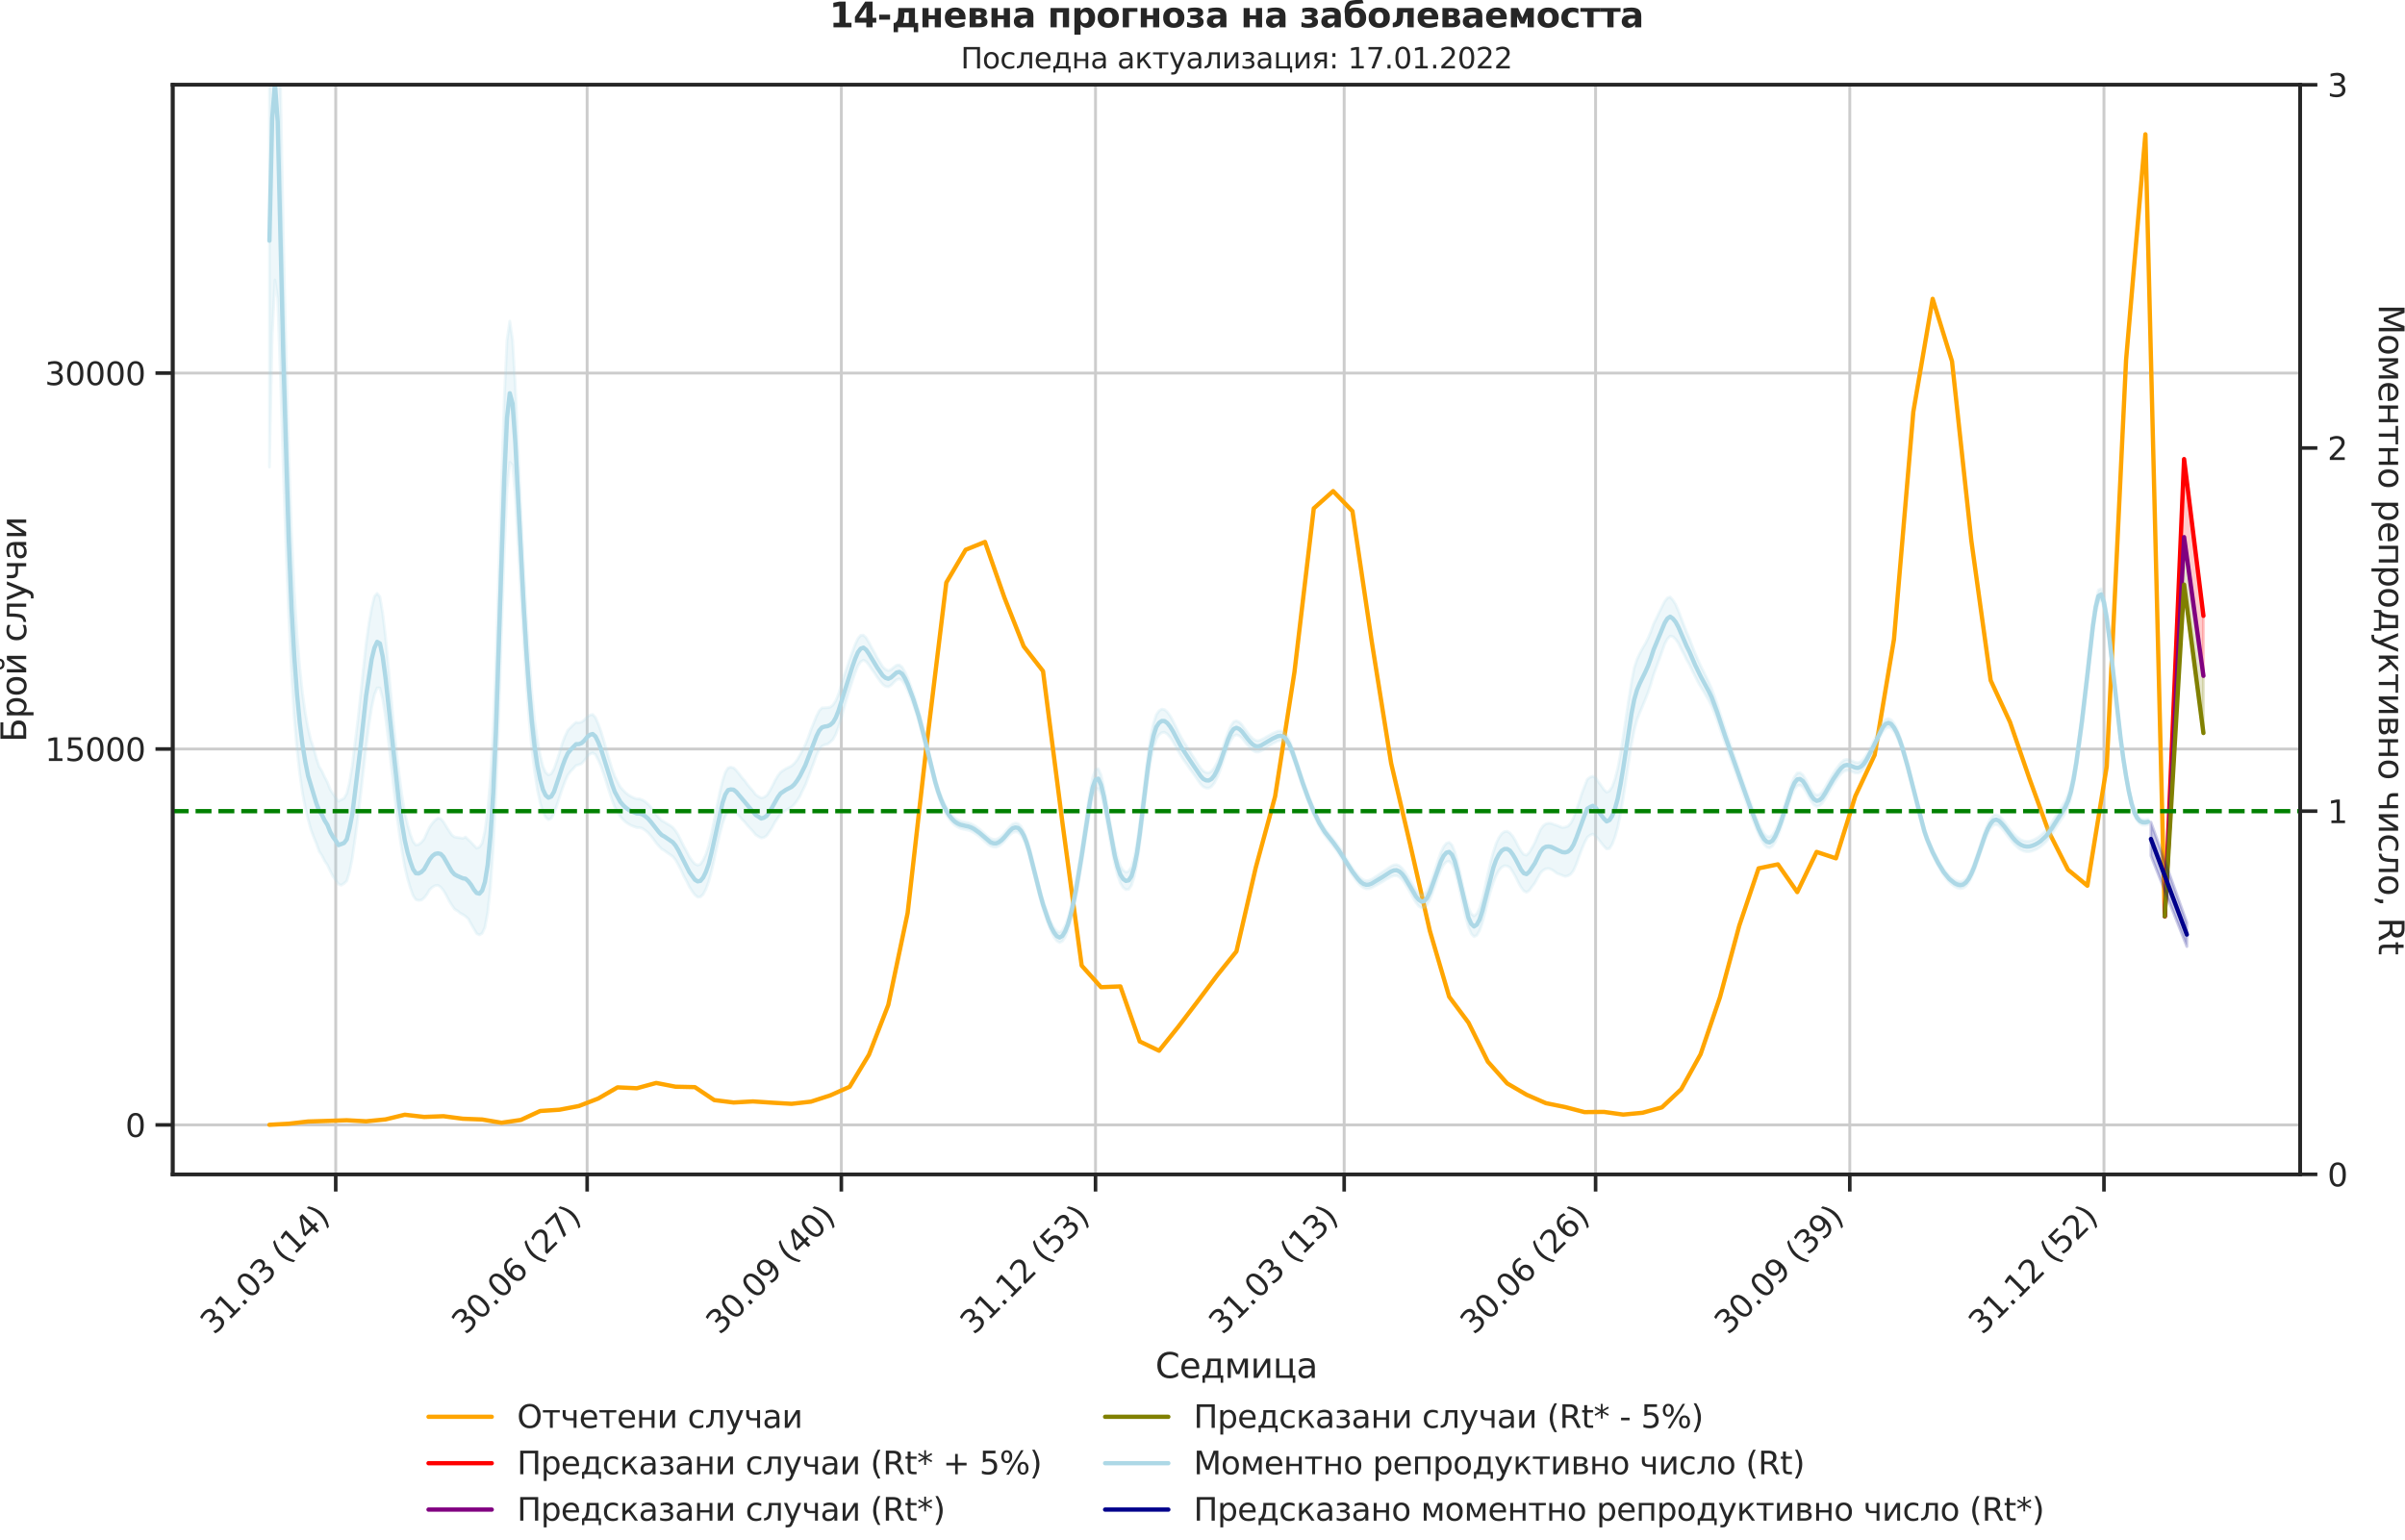 <?xml version="1.0" encoding="utf-8" standalone="no"?>
<!DOCTYPE svg PUBLIC "-//W3C//DTD SVG 1.1//EN"
  "http://www.w3.org/Graphics/SVG/1.1/DTD/svg11.dtd">
<svg xmlns:xlink="http://www.w3.org/1999/xlink" width="836.966pt" height="535.945pt" viewBox="0 0 836.966 535.945" xmlns="http://www.w3.org/2000/svg" version="1.1">
 <defs>
  <style type="text/css">*{stroke-linejoin: round; stroke-linecap: butt}</style>
 </defs>
 <g id="figure_1">
  <g id="patch_1">
   <path d="M 0 535.945 
L 836.966 535.945 
L 836.966 0 
L 0 0 
L 0 535.945 
z
" style="fill: none"/>
  </g>
  <g id="axes_1">
   <g id="patch_2">
    <path d="M 60.108 408.721 
L 800.467 408.721 
L 800.467 29.51 
L 60.108 29.51 
L 60.108 408.721 
z
" style="fill: none"/>
   </g>
   <g id="matplotlib.axis_1">
    <g id="xtick_1">
     <g id="line2d_1">
      <path d="M 116.836 408.721 
L 116.836 29.51 
" clip-path="url(#p21972f8022)" style="fill: none; stroke: #cccccc; stroke-linecap: round"/>
     </g>
     <g id="line2d_2">
      <defs>
       <path id="m7233e3d4c0" d="M 0 0 
L 0 6 
" style="stroke: #262626; stroke-width: 1.25"/>
      </defs>
      <g>
       <use xlink:href="#m7233e3d4c0" x="116.836" y="408.721" style="fill: #262626; stroke: #262626; stroke-width: 1.25"/>
      </g>
     </g>
     <g id="text_1">
      <!-- 31.03 (14) -->
      <g style="fill: #262626" transform="translate(74.512 464.838)rotate(-45)scale(0.11 -0.11)">
       <defs>
        <path id="DejaVuSans-33" d="M 2597 2516 
Q 3050 2419 3304 2112 
Q 3559 1806 3559 1356 
Q 3559 666 3084 287 
Q 2609 -91 1734 -91 
Q 1441 -91 1130 -33 
Q 819 25 488 141 
L 488 750 
Q 750 597 1062 519 
Q 1375 441 1716 441 
Q 2309 441 2620 675 
Q 2931 909 2931 1356 
Q 2931 1769 2642 2001 
Q 2353 2234 1838 2234 
L 1294 2234 
L 1294 2753 
L 1863 2753 
Q 2328 2753 2575 2939 
Q 2822 3125 2822 3475 
Q 2822 3834 2567 4026 
Q 2313 4219 1838 4219 
Q 1578 4219 1281 4162 
Q 984 4106 628 3988 
L 628 4550 
Q 988 4650 1302 4700 
Q 1616 4750 1894 4750 
Q 2613 4750 3031 4423 
Q 3450 4097 3450 3541 
Q 3450 3153 3228 2886 
Q 3006 2619 2597 2516 
z
" transform="scale(0.016)"/>
        <path id="DejaVuSans-31" d="M 794 531 
L 1825 531 
L 1825 4091 
L 703 3866 
L 703 4441 
L 1819 4666 
L 2450 4666 
L 2450 531 
L 3481 531 
L 3481 0 
L 794 0 
L 794 531 
z
" transform="scale(0.016)"/>
        <path id="DejaVuSans-2e" d="M 684 794 
L 1344 794 
L 1344 0 
L 684 0 
L 684 794 
z
" transform="scale(0.016)"/>
        <path id="DejaVuSans-30" d="M 2034 4250 
Q 1547 4250 1301 3770 
Q 1056 3291 1056 2328 
Q 1056 1369 1301 889 
Q 1547 409 2034 409 
Q 2525 409 2770 889 
Q 3016 1369 3016 2328 
Q 3016 3291 2770 3770 
Q 2525 4250 2034 4250 
z
M 2034 4750 
Q 2819 4750 3233 4129 
Q 3647 3509 3647 2328 
Q 3647 1150 3233 529 
Q 2819 -91 2034 -91 
Q 1250 -91 836 529 
Q 422 1150 422 2328 
Q 422 3509 836 4129 
Q 1250 4750 2034 4750 
z
" transform="scale(0.016)"/>
        <path id="DejaVuSans-20" transform="scale(0.016)"/>
        <path id="DejaVuSans-28" d="M 1984 4856 
Q 1566 4138 1362 3434 
Q 1159 2731 1159 2009 
Q 1159 1288 1364 580 
Q 1569 -128 1984 -844 
L 1484 -844 
Q 1016 -109 783 600 
Q 550 1309 550 2009 
Q 550 2706 781 3412 
Q 1013 4119 1484 4856 
L 1984 4856 
z
" transform="scale(0.016)"/>
        <path id="DejaVuSans-34" d="M 2419 4116 
L 825 1625 
L 2419 1625 
L 2419 4116 
z
M 2253 4666 
L 3047 4666 
L 3047 1625 
L 3713 1625 
L 3713 1100 
L 3047 1100 
L 3047 0 
L 2419 0 
L 2419 1100 
L 313 1100 
L 313 1709 
L 2253 4666 
z
" transform="scale(0.016)"/>
        <path id="DejaVuSans-29" d="M 513 4856 
L 1013 4856 
Q 1481 4119 1714 3412 
Q 1947 2706 1947 2009 
Q 1947 1309 1714 600 
Q 1481 -109 1013 -844 
L 513 -844 
Q 928 -128 1133 580 
Q 1338 1288 1338 2009 
Q 1338 2731 1133 3434 
Q 928 4138 513 4856 
z
" transform="scale(0.016)"/>
       </defs>
       <use xlink:href="#DejaVuSans-33"/>
       <use xlink:href="#DejaVuSans-31" x="63.623"/>
       <use xlink:href="#DejaVuSans-2e" x="127.246"/>
       <use xlink:href="#DejaVuSans-30" x="159.033"/>
       <use xlink:href="#DejaVuSans-33" x="222.656"/>
       <use xlink:href="#DejaVuSans-20" x="286.279"/>
       <use xlink:href="#DejaVuSans-28" x="318.066"/>
       <use xlink:href="#DejaVuSans-31" x="357.08"/>
       <use xlink:href="#DejaVuSans-34" x="420.703"/>
       <use xlink:href="#DejaVuSans-29" x="484.326"/>
      </g>
     </g>
    </g>
    <g id="xtick_2">
     <g id="line2d_3">
      <path d="M 204.333 408.721 
L 204.333 29.51 
" clip-path="url(#p21972f8022)" style="fill: none; stroke: #cccccc; stroke-linecap: round"/>
     </g>
     <g id="line2d_4">
      <g>
       <use xlink:href="#m7233e3d4c0" x="204.333" y="408.721" style="fill: #262626; stroke: #262626; stroke-width: 1.25"/>
      </g>
     </g>
     <g id="text_2">
      <!-- 30.06 (27) -->
      <g style="fill: #262626" transform="translate(162.009 464.838)rotate(-45)scale(0.11 -0.11)">
       <defs>
        <path id="DejaVuSans-36" d="M 2113 2584 
Q 1688 2584 1439 2293 
Q 1191 2003 1191 1497 
Q 1191 994 1439 701 
Q 1688 409 2113 409 
Q 2538 409 2786 701 
Q 3034 994 3034 1497 
Q 3034 2003 2786 2293 
Q 2538 2584 2113 2584 
z
M 3366 4563 
L 3366 3988 
Q 3128 4100 2886 4159 
Q 2644 4219 2406 4219 
Q 1781 4219 1451 3797 
Q 1122 3375 1075 2522 
Q 1259 2794 1537 2939 
Q 1816 3084 2150 3084 
Q 2853 3084 3261 2657 
Q 3669 2231 3669 1497 
Q 3669 778 3244 343 
Q 2819 -91 2113 -91 
Q 1303 -91 875 529 
Q 447 1150 447 2328 
Q 447 3434 972 4092 
Q 1497 4750 2381 4750 
Q 2619 4750 2861 4703 
Q 3103 4656 3366 4563 
z
" transform="scale(0.016)"/>
        <path id="DejaVuSans-32" d="M 1228 531 
L 3431 531 
L 3431 0 
L 469 0 
L 469 531 
Q 828 903 1448 1529 
Q 2069 2156 2228 2338 
Q 2531 2678 2651 2914 
Q 2772 3150 2772 3378 
Q 2772 3750 2511 3984 
Q 2250 4219 1831 4219 
Q 1534 4219 1204 4116 
Q 875 4013 500 3803 
L 500 4441 
Q 881 4594 1212 4672 
Q 1544 4750 1819 4750 
Q 2544 4750 2975 4387 
Q 3406 4025 3406 3419 
Q 3406 3131 3298 2873 
Q 3191 2616 2906 2266 
Q 2828 2175 2409 1742 
Q 1991 1309 1228 531 
z
" transform="scale(0.016)"/>
        <path id="DejaVuSans-37" d="M 525 4666 
L 3525 4666 
L 3525 4397 
L 1831 0 
L 1172 0 
L 2766 4134 
L 525 4134 
L 525 4666 
z
" transform="scale(0.016)"/>
       </defs>
       <use xlink:href="#DejaVuSans-33"/>
       <use xlink:href="#DejaVuSans-30" x="63.623"/>
       <use xlink:href="#DejaVuSans-2e" x="127.246"/>
       <use xlink:href="#DejaVuSans-30" x="159.033"/>
       <use xlink:href="#DejaVuSans-36" x="222.656"/>
       <use xlink:href="#DejaVuSans-20" x="286.279"/>
       <use xlink:href="#DejaVuSans-28" x="318.066"/>
       <use xlink:href="#DejaVuSans-32" x="357.08"/>
       <use xlink:href="#DejaVuSans-37" x="420.703"/>
       <use xlink:href="#DejaVuSans-29" x="484.326"/>
      </g>
     </g>
    </g>
    <g id="xtick_3">
     <g id="line2d_5">
      <path d="M 292.792 408.721 
L 292.792 29.51 
" clip-path="url(#p21972f8022)" style="fill: none; stroke: #cccccc; stroke-linecap: round"/>
     </g>
     <g id="line2d_6">
      <g>
       <use xlink:href="#m7233e3d4c0" x="292.792" y="408.721" style="fill: #262626; stroke: #262626; stroke-width: 1.25"/>
      </g>
     </g>
     <g id="text_3">
      <!-- 30.09 (40) -->
      <g style="fill: #262626" transform="translate(250.468 464.838)rotate(-45)scale(0.11 -0.11)">
       <defs>
        <path id="DejaVuSans-39" d="M 703 97 
L 703 672 
Q 941 559 1184 500 
Q 1428 441 1663 441 
Q 2288 441 2617 861 
Q 2947 1281 2994 2138 
Q 2813 1869 2534 1725 
Q 2256 1581 1919 1581 
Q 1219 1581 811 2004 
Q 403 2428 403 3163 
Q 403 3881 828 4315 
Q 1253 4750 1959 4750 
Q 2769 4750 3195 4129 
Q 3622 3509 3622 2328 
Q 3622 1225 3098 567 
Q 2575 -91 1691 -91 
Q 1453 -91 1209 -44 
Q 966 3 703 97 
z
M 1959 2075 
Q 2384 2075 2632 2365 
Q 2881 2656 2881 3163 
Q 2881 3666 2632 3958 
Q 2384 4250 1959 4250 
Q 1534 4250 1286 3958 
Q 1038 3666 1038 3163 
Q 1038 2656 1286 2365 
Q 1534 2075 1959 2075 
z
" transform="scale(0.016)"/>
       </defs>
       <use xlink:href="#DejaVuSans-33"/>
       <use xlink:href="#DejaVuSans-30" x="63.623"/>
       <use xlink:href="#DejaVuSans-2e" x="127.246"/>
       <use xlink:href="#DejaVuSans-30" x="159.033"/>
       <use xlink:href="#DejaVuSans-39" x="222.656"/>
       <use xlink:href="#DejaVuSans-20" x="286.279"/>
       <use xlink:href="#DejaVuSans-28" x="318.066"/>
       <use xlink:href="#DejaVuSans-34" x="357.08"/>
       <use xlink:href="#DejaVuSans-30" x="420.703"/>
       <use xlink:href="#DejaVuSans-29" x="484.326"/>
      </g>
     </g>
    </g>
    <g id="xtick_4">
     <g id="line2d_7">
      <path d="M 381.251 408.721 
L 381.251 29.51 
" clip-path="url(#p21972f8022)" style="fill: none; stroke: #cccccc; stroke-linecap: round"/>
     </g>
     <g id="line2d_8">
      <g>
       <use xlink:href="#m7233e3d4c0" x="381.251" y="408.721" style="fill: #262626; stroke: #262626; stroke-width: 1.25"/>
      </g>
     </g>
     <g id="text_4">
      <!-- 31.12 (53) -->
      <g style="fill: #262626" transform="translate(338.926 464.838)rotate(-45)scale(0.11 -0.11)">
       <defs>
        <path id="DejaVuSans-35" d="M 691 4666 
L 3169 4666 
L 3169 4134 
L 1269 4134 
L 1269 2991 
Q 1406 3038 1543 3061 
Q 1681 3084 1819 3084 
Q 2600 3084 3056 2656 
Q 3513 2228 3513 1497 
Q 3513 744 3044 326 
Q 2575 -91 1722 -91 
Q 1428 -91 1123 -41 
Q 819 9 494 109 
L 494 744 
Q 775 591 1075 516 
Q 1375 441 1709 441 
Q 2250 441 2565 725 
Q 2881 1009 2881 1497 
Q 2881 1984 2565 2268 
Q 2250 2553 1709 2553 
Q 1456 2553 1204 2497 
Q 953 2441 691 2322 
L 691 4666 
z
" transform="scale(0.016)"/>
       </defs>
       <use xlink:href="#DejaVuSans-33"/>
       <use xlink:href="#DejaVuSans-31" x="63.623"/>
       <use xlink:href="#DejaVuSans-2e" x="127.246"/>
       <use xlink:href="#DejaVuSans-31" x="159.033"/>
       <use xlink:href="#DejaVuSans-32" x="222.656"/>
       <use xlink:href="#DejaVuSans-20" x="286.279"/>
       <use xlink:href="#DejaVuSans-28" x="318.066"/>
       <use xlink:href="#DejaVuSans-35" x="357.08"/>
       <use xlink:href="#DejaVuSans-33" x="420.703"/>
       <use xlink:href="#DejaVuSans-29" x="484.326"/>
      </g>
     </g>
    </g>
    <g id="xtick_5">
     <g id="line2d_9">
      <path d="M 467.786 408.721 
L 467.786 29.51 
" clip-path="url(#p21972f8022)" style="fill: none; stroke: #cccccc; stroke-linecap: round"/>
     </g>
     <g id="line2d_10">
      <g>
       <use xlink:href="#m7233e3d4c0" x="467.786" y="408.721" style="fill: #262626; stroke: #262626; stroke-width: 1.25"/>
      </g>
     </g>
     <g id="text_5">
      <!-- 31.03 (13) -->
      <g style="fill: #262626" transform="translate(425.462 464.838)rotate(-45)scale(0.11 -0.11)">
       <use xlink:href="#DejaVuSans-33"/>
       <use xlink:href="#DejaVuSans-31" x="63.623"/>
       <use xlink:href="#DejaVuSans-2e" x="127.246"/>
       <use xlink:href="#DejaVuSans-30" x="159.033"/>
       <use xlink:href="#DejaVuSans-33" x="222.656"/>
       <use xlink:href="#DejaVuSans-20" x="286.279"/>
       <use xlink:href="#DejaVuSans-28" x="318.066"/>
       <use xlink:href="#DejaVuSans-31" x="357.08"/>
       <use xlink:href="#DejaVuSans-33" x="420.703"/>
       <use xlink:href="#DejaVuSans-29" x="484.326"/>
      </g>
     </g>
    </g>
    <g id="xtick_6">
     <g id="line2d_11">
      <path d="M 555.283 408.721 
L 555.283 29.51 
" clip-path="url(#p21972f8022)" style="fill: none; stroke: #cccccc; stroke-linecap: round"/>
     </g>
     <g id="line2d_12">
      <g>
       <use xlink:href="#m7233e3d4c0" x="555.283" y="408.721" style="fill: #262626; stroke: #262626; stroke-width: 1.25"/>
      </g>
     </g>
     <g id="text_6">
      <!-- 30.06 (26) -->
      <g style="fill: #262626" transform="translate(512.959 464.838)rotate(-45)scale(0.11 -0.11)">
       <use xlink:href="#DejaVuSans-33"/>
       <use xlink:href="#DejaVuSans-30" x="63.623"/>
       <use xlink:href="#DejaVuSans-2e" x="127.246"/>
       <use xlink:href="#DejaVuSans-30" x="159.033"/>
       <use xlink:href="#DejaVuSans-36" x="222.656"/>
       <use xlink:href="#DejaVuSans-20" x="286.279"/>
       <use xlink:href="#DejaVuSans-28" x="318.066"/>
       <use xlink:href="#DejaVuSans-32" x="357.08"/>
       <use xlink:href="#DejaVuSans-36" x="420.703"/>
       <use xlink:href="#DejaVuSans-29" x="484.326"/>
      </g>
     </g>
    </g>
    <g id="xtick_7">
     <g id="line2d_13">
      <path d="M 643.742 408.721 
L 643.742 29.51 
" clip-path="url(#p21972f8022)" style="fill: none; stroke: #cccccc; stroke-linecap: round"/>
     </g>
     <g id="line2d_14">
      <g>
       <use xlink:href="#m7233e3d4c0" x="643.742" y="408.721" style="fill: #262626; stroke: #262626; stroke-width: 1.25"/>
      </g>
     </g>
     <g id="text_7">
      <!-- 30.09 (39) -->
      <g style="fill: #262626" transform="translate(601.418 464.838)rotate(-45)scale(0.11 -0.11)">
       <use xlink:href="#DejaVuSans-33"/>
       <use xlink:href="#DejaVuSans-30" x="63.623"/>
       <use xlink:href="#DejaVuSans-2e" x="127.246"/>
       <use xlink:href="#DejaVuSans-30" x="159.033"/>
       <use xlink:href="#DejaVuSans-39" x="222.656"/>
       <use xlink:href="#DejaVuSans-20" x="286.279"/>
       <use xlink:href="#DejaVuSans-28" x="318.066"/>
       <use xlink:href="#DejaVuSans-33" x="357.08"/>
       <use xlink:href="#DejaVuSans-39" x="420.703"/>
       <use xlink:href="#DejaVuSans-29" x="484.326"/>
      </g>
     </g>
    </g>
    <g id="xtick_8">
     <g id="line2d_15">
      <path d="M 732.201 408.721 
L 732.201 29.51 
" clip-path="url(#p21972f8022)" style="fill: none; stroke: #cccccc; stroke-linecap: round"/>
     </g>
     <g id="line2d_16">
      <g>
       <use xlink:href="#m7233e3d4c0" x="732.201" y="408.721" style="fill: #262626; stroke: #262626; stroke-width: 1.25"/>
      </g>
     </g>
     <g id="text_8">
      <!-- 31.12 (52) -->
      <g style="fill: #262626" transform="translate(689.876 464.838)rotate(-45)scale(0.11 -0.11)">
       <use xlink:href="#DejaVuSans-33"/>
       <use xlink:href="#DejaVuSans-31" x="63.623"/>
       <use xlink:href="#DejaVuSans-2e" x="127.246"/>
       <use xlink:href="#DejaVuSans-31" x="159.033"/>
       <use xlink:href="#DejaVuSans-32" x="222.656"/>
       <use xlink:href="#DejaVuSans-20" x="286.279"/>
       <use xlink:href="#DejaVuSans-28" x="318.066"/>
       <use xlink:href="#DejaVuSans-35" x="357.08"/>
       <use xlink:href="#DejaVuSans-32" x="420.703"/>
       <use xlink:href="#DejaVuSans-29" x="484.326"/>
      </g>
     </g>
    </g>
    <g id="text_9">
     <!-- Седмица -->
     <g style="fill: #262626" transform="translate(402.072 479.573)scale(0.12 -0.12)">
      <defs>
       <path id="DejaVuSans-421" d="M 4122 4306 
L 4122 3641 
Q 3803 3938 3442 4084 
Q 3081 4231 2675 4231 
Q 1875 4231 1450 3742 
Q 1025 3253 1025 2328 
Q 1025 1406 1450 917 
Q 1875 428 2675 428 
Q 3081 428 3442 575 
Q 3803 722 4122 1019 
L 4122 359 
Q 3791 134 3420 21 
Q 3050 -91 2638 -91 
Q 1578 -91 968 557 
Q 359 1206 359 2328 
Q 359 3453 968 4101 
Q 1578 4750 2638 4750 
Q 3056 4750 3426 4639 
Q 3797 4528 4122 4306 
z
" transform="scale(0.016)"/>
       <path id="DejaVuSans-435" d="M 3597 1894 
L 3597 1613 
L 953 1613 
Q 991 1019 1311 708 
Q 1631 397 2203 397 
Q 2534 397 2845 478 
Q 3156 559 3463 722 
L 3463 178 
Q 3153 47 2828 -22 
Q 2503 -91 2169 -91 
Q 1331 -91 842 396 
Q 353 884 353 1716 
Q 353 2575 817 3079 
Q 1281 3584 2069 3584 
Q 2775 3584 3186 3129 
Q 3597 2675 3597 1894 
z
M 3022 2063 
Q 3016 2534 2758 2815 
Q 2500 3097 2075 3097 
Q 1594 3097 1305 2825 
Q 1016 2553 972 2059 
L 3022 2063 
z
" transform="scale(0.016)"/>
       <path id="DejaVuSans-434" d="M 1384 459 
L 3053 459 
L 3053 3041 
L 1844 3041 
L 1844 2603 
Q 1844 1316 1475 628 
L 1384 459 
z
M 550 459 
Q 834 584 959 850 
Q 1266 1509 1266 2838 
L 1266 3500 
L 3631 3500 
L 3631 459 
L 4091 459 
L 4091 -884 
L 3631 -884 
L 3631 0 
L 794 0 
L 794 -884 
L 334 -884 
L 334 459 
L 550 459 
z
" transform="scale(0.016)"/>
       <path id="DejaVuSans-43c" d="M 581 3500 
L 1422 3500 
L 2416 1156 
L 3413 3500 
L 4247 3500 
L 4247 0 
L 3669 0 
L 3669 2950 
L 2703 672 
L 2128 672 
L 1159 2950 
L 1159 0 
L 581 0 
L 581 3500 
z
" transform="scale(0.016)"/>
       <path id="DejaVuSans-438" d="M 3578 3500 
L 3578 0 
L 3006 0 
L 3006 2809 
L 1319 0 
L 581 0 
L 581 3500 
L 1153 3500 
L 1153 697 
L 2838 3500 
L 3578 3500 
z
" transform="scale(0.016)"/>
       <path id="DejaVuSans-446" d="M 3603 0 
L 581 0 
L 581 3500 
L 1159 3500 
L 1159 459 
L 3025 459 
L 3025 3500 
L 3603 3500 
L 3603 459 
L 4063 459 
L 4063 -884 
L 3603 -884 
L 3603 0 
z
" transform="scale(0.016)"/>
       <path id="DejaVuSans-430" d="M 2194 1759 
Q 1497 1759 1228 1600 
Q 959 1441 959 1056 
Q 959 750 1161 570 
Q 1363 391 1709 391 
Q 2188 391 2477 730 
Q 2766 1069 2766 1631 
L 2766 1759 
L 2194 1759 
z
M 3341 1997 
L 3341 0 
L 2766 0 
L 2766 531 
Q 2569 213 2275 61 
Q 1981 -91 1556 -91 
Q 1019 -91 701 211 
Q 384 513 384 1019 
Q 384 1609 779 1909 
Q 1175 2209 1959 2209 
L 2766 2209 
L 2766 2266 
Q 2766 2663 2505 2880 
Q 2244 3097 1772 3097 
Q 1472 3097 1187 3025 
Q 903 2953 641 2809 
L 641 3341 
Q 956 3463 1253 3523 
Q 1550 3584 1831 3584 
Q 2591 3584 2966 3190 
Q 3341 2797 3341 1997 
z
" transform="scale(0.016)"/>
      </defs>
      <use xlink:href="#DejaVuSans-421"/>
      <use xlink:href="#DejaVuSans-435" x="69.824"/>
      <use xlink:href="#DejaVuSans-434" x="131.348"/>
      <use xlink:href="#DejaVuSans-43c" x="200.488"/>
      <use xlink:href="#DejaVuSans-438" x="275.928"/>
      <use xlink:href="#DejaVuSans-446" x="340.918"/>
      <use xlink:href="#DejaVuSans-430" x="408.984"/>
     </g>
    </g>
   </g>
   <g id="matplotlib.axis_2">
    <g id="ytick_1">
     <g id="line2d_17">
      <path d="M 60.108 391.519 
L 800.467 391.519 
" clip-path="url(#p21972f8022)" style="fill: none; stroke: #cccccc; stroke-linecap: round"/>
     </g>
     <g id="line2d_18">
      <defs>
       <path id="m070c1752cc" d="M 0 0 
L -6 0 
" style="stroke: #262626; stroke-width: 1.25"/>
      </defs>
      <g>
       <use xlink:href="#m070c1752cc" x="60.108" y="391.519" style="fill: #262626; stroke: #262626; stroke-width: 1.25"/>
      </g>
     </g>
     <g id="text_10">
      <!-- 0 -->
      <g style="fill: #262626" transform="translate(43.609 395.698)scale(0.11 -0.11)">
       <use xlink:href="#DejaVuSans-30"/>
      </g>
     </g>
    </g>
    <g id="ytick_2">
     <g id="line2d_19">
      <path d="M 60.108 260.686 
L 800.467 260.686 
" clip-path="url(#p21972f8022)" style="fill: none; stroke: #cccccc; stroke-linecap: round"/>
     </g>
     <g id="line2d_20">
      <g>
       <use xlink:href="#m070c1752cc" x="60.108" y="260.686" style="fill: #262626; stroke: #262626; stroke-width: 1.25"/>
      </g>
     </g>
     <g id="text_11">
      <!-- 15000 -->
      <g style="fill: #262626" transform="translate(15.614 264.865)scale(0.11 -0.11)">
       <use xlink:href="#DejaVuSans-31"/>
       <use xlink:href="#DejaVuSans-35" x="63.623"/>
       <use xlink:href="#DejaVuSans-30" x="127.246"/>
       <use xlink:href="#DejaVuSans-30" x="190.869"/>
       <use xlink:href="#DejaVuSans-30" x="254.492"/>
      </g>
     </g>
    </g>
    <g id="ytick_3">
     <g id="line2d_21">
      <path d="M 60.108 129.852 
L 800.467 129.852 
" clip-path="url(#p21972f8022)" style="fill: none; stroke: #cccccc; stroke-linecap: round"/>
     </g>
     <g id="line2d_22">
      <g>
       <use xlink:href="#m070c1752cc" x="60.108" y="129.852" style="fill: #262626; stroke: #262626; stroke-width: 1.25"/>
      </g>
     </g>
     <g id="text_12">
      <!-- 30000 -->
      <g style="fill: #262626" transform="translate(15.614 134.031)scale(0.11 -0.11)">
       <use xlink:href="#DejaVuSans-33"/>
       <use xlink:href="#DejaVuSans-30" x="63.623"/>
       <use xlink:href="#DejaVuSans-30" x="127.246"/>
       <use xlink:href="#DejaVuSans-30" x="190.869"/>
       <use xlink:href="#DejaVuSans-30" x="254.492"/>
      </g>
     </g>
    </g>
    <g id="text_13">
     <!-- Брой случаи -->
     <g style="fill: #262626" transform="translate(9.118 258.325)rotate(-90)scale(0.12 -0.12)">
      <defs>
       <path id="DejaVuSans-411" d="M 3272 1372 
Q 3272 1806 3026 2017 
Q 2781 2228 2272 2228 
L 1259 2228 
L 1259 519 
L 2272 519 
Q 2781 519 3026 730 
Q 3272 941 3272 1372 
z
M 3609 4666 
L 3609 4147 
L 1259 4147 
L 1259 2747 
L 2303 2747 
Q 3088 2747 3513 2406 
Q 3938 2066 3938 1372 
Q 3938 681 3527 340 
Q 3116 0 2303 0 
L 628 0 
L 628 4666 
L 3609 4666 
z
" transform="scale(0.016)"/>
       <path id="DejaVuSans-440" d="M 1159 525 
L 1159 -1331 
L 581 -1331 
L 581 3500 
L 1159 3500 
L 1159 2969 
Q 1341 3281 1617 3432 
Q 1894 3584 2278 3584 
Q 2916 3584 3314 3078 
Q 3713 2572 3713 1747 
Q 3713 922 3314 415 
Q 2916 -91 2278 -91 
Q 1894 -91 1617 61 
Q 1341 213 1159 525 
z
M 3116 1747 
Q 3116 2381 2855 2742 
Q 2594 3103 2138 3103 
Q 1681 3103 1420 2742 
Q 1159 2381 1159 1747 
Q 1159 1113 1420 752 
Q 1681 391 2138 391 
Q 2594 391 2855 752 
Q 3116 1113 3116 1747 
z
" transform="scale(0.016)"/>
       <path id="DejaVuSans-43e" d="M 1959 3097 
Q 1497 3097 1228 2736 
Q 959 2375 959 1747 
Q 959 1119 1226 758 
Q 1494 397 1959 397 
Q 2419 397 2687 759 
Q 2956 1122 2956 1747 
Q 2956 2369 2687 2733 
Q 2419 3097 1959 3097 
z
M 1959 3584 
Q 2709 3584 3137 3096 
Q 3566 2609 3566 1747 
Q 3566 888 3137 398 
Q 2709 -91 1959 -91 
Q 1206 -91 779 398 
Q 353 888 353 1747 
Q 353 2609 779 3096 
Q 1206 3584 1959 3584 
z
" transform="scale(0.016)"/>
       <path id="DejaVuSans-439" d="M 3578 3500 
L 3578 0 
L 3006 0 
L 3006 2809 
L 1319 0 
L 581 0 
L 581 3500 
L 1153 3500 
L 1153 697 
L 2838 3500 
L 3578 3500 
z
M 1102 4833 
L 1471 4833 
Q 1505 4599 1656 4481 
Q 1808 4364 2080 4364 
Q 2349 4364 2499 4480 
Q 2649 4596 2689 4833 
L 3058 4833 
Q 3027 4386 2780 4161 
Q 2533 3936 2080 3936 
Q 1627 3936 1380 4161 
Q 1133 4386 1102 4833 
z
" transform="scale(0.016)"/>
       <path id="DejaVuSans-441" d="M 3122 3366 
L 3122 2828 
Q 2878 2963 2633 3030 
Q 2388 3097 2138 3097 
Q 1578 3097 1268 2742 
Q 959 2388 959 1747 
Q 959 1106 1268 751 
Q 1578 397 2138 397 
Q 2388 397 2633 464 
Q 2878 531 3122 666 
L 3122 134 
Q 2881 22 2623 -34 
Q 2366 -91 2075 -91 
Q 1284 -91 818 406 
Q 353 903 353 1747 
Q 353 2603 823 3093 
Q 1294 3584 2113 3584 
Q 2378 3584 2631 3529 
Q 2884 3475 3122 3366 
z
" transform="scale(0.016)"/>
       <path id="DejaVuSans-43b" d="M 238 0 
L 238 478 
Q 806 566 981 959 
Q 1194 1513 1194 2928 
L 1194 3500 
L 3559 3500 
L 3559 0 
L 2984 0 
L 2984 3041 
L 1769 3041 
L 1769 2694 
Q 1769 1344 1494 738 
Q 1200 91 238 0 
z
" transform="scale(0.016)"/>
       <path id="DejaVuSans-443" d="M 2059 -325 
Q 1816 -950 1584 -1140 
Q 1353 -1331 966 -1331 
L 506 -1331 
L 506 -850 
L 844 -850 
Q 1081 -850 1212 -737 
Q 1344 -625 1503 -206 
L 1606 56 
L 191 3500 
L 800 3500 
L 1894 763 
L 2988 3500 
L 3597 3500 
L 2059 -325 
z
" transform="scale(0.016)"/>
       <path id="DejaVuSans-447" d="M 2625 0 
L 2625 1472 
L 1553 1472 
Q 1075 1472 756 1769 
Q 469 2038 469 2613 
L 469 3500 
L 1044 3500 
L 1044 2666 
Q 1044 2300 1206 2116 
Q 1372 1931 1697 1931 
L 2625 1931 
L 2625 3500 
L 3200 3500 
L 3200 0 
L 2625 0 
z
" transform="scale(0.016)"/>
      </defs>
      <use xlink:href="#DejaVuSans-411"/>
      <use xlink:href="#DejaVuSans-440" x="68.604"/>
      <use xlink:href="#DejaVuSans-43e" x="132.08"/>
      <use xlink:href="#DejaVuSans-439" x="193.262"/>
      <use xlink:href="#DejaVuSans-20" x="258.252"/>
      <use xlink:href="#DejaVuSans-441" x="290.039"/>
      <use xlink:href="#DejaVuSans-43b" x="345.02"/>
      <use xlink:href="#DejaVuSans-443" x="408.936"/>
      <use xlink:href="#DejaVuSans-447" x="468.115"/>
      <use xlink:href="#DejaVuSans-430" x="527.197"/>
      <use xlink:href="#DejaVuSans-438" x="588.477"/>
     </g>
    </g>
   </g>
   <g id="PolyCollection_1">
    <defs>
     <path id="m725e522260" d="M 753.354 -217.051 
L 753.354 -217.051 
L 760.084 -376.158 
L 766.815 -321.609 
L 766.815 -300.728 
L 766.815 -300.728 
L 760.084 -348.997 
L 753.354 -217.051 
z
" style="stroke: #ff0000; stroke-opacity: 0.2"/>
    </defs>
    <g clip-path="url(#p21972f8022)">
     <use xlink:href="#m725e522260" x="0" y="535.945" style="fill: #ff0000; fill-opacity: 0.2; stroke: #ff0000; stroke-opacity: 0.2"/>
    </g>
   </g>
   <g id="PolyCollection_2">
    <defs>
     <path id="meb65f1435a" d="M 753.354 -217.051 
L 753.354 -217.051 
L 760.084 -348.997 
L 766.815 -300.728 
L 766.815 -280.824 
L 766.815 -280.824 
L 760.084 -332.477 
L 753.354 -217.051 
z
" style="stroke: #808000; stroke-opacity: 0.2"/>
    </defs>
    <g clip-path="url(#p21972f8022)">
     <use xlink:href="#meb65f1435a" x="0" y="535.945" style="fill: #808000; fill-opacity: 0.2; stroke: #808000; stroke-opacity: 0.2"/>
    </g>
   </g>
   <g id="line2d_23">
    <path d="M 93.76 391.484 
L 100.491 391.109 
L 107.221 390.333 
L 113.952 390.132 
L 120.682 389.905 
L 127.413 390.263 
L 134.143 389.609 
L 140.874 387.978 
L 147.605 388.745 
L 154.335 388.492 
L 161.066 389.373 
L 167.796 389.635 
L 174.527 390.769 
L 181.257 389.792 
L 187.988 386.678 
L 194.718 386.233 
L 201.449 384.951 
L 208.179 382.343 
L 214.91 378.453 
L 221.641 378.758 
L 228.371 376.918 
L 235.102 378.226 
L 241.832 378.375 
L 248.563 382.884 
L 255.293 383.721 
L 262.024 383.346 
L 268.754 383.791 
L 275.485 384.184 
L 282.216 383.425 
L 288.946 381.244 
L 295.677 378.252 
L 302.407 367.088 
L 309.138 349.748 
L 315.868 317.781 
L 322.599 258.226 
L 329.329 202.761 
L 336.06 191.344 
L 342.79 188.623 
L 349.521 207.916 
L 356.252 224.951 
L 362.982 233.577 
L 369.713 286.181 
L 376.443 336.089 
L 383.174 343.582 
L 389.904 343.32 
L 396.635 362.474 
L 403.365 365.701 
L 410.096 357.31 
L 416.826 348.483 
L 423.557 339.5 
L 430.288 331.135 
L 437.018 301.968 
L 443.749 277.214 
L 450.479 233.934 
L 457.21 176.935 
L 463.94 170.934 
L 470.671 177.92 
L 477.401 223.424 
L 484.132 265.64 
L 490.862 294.38 
L 497.593 323.957 
L 504.324 346.905 
L 511.054 355.932 
L 517.785 369.504 
L 524.515 377.075 
L 531.246 381.009 
L 537.976 383.948 
L 544.707 385.317 
L 551.437 387.071 
L 558.168 386.992 
L 564.898 387.925 
L 571.629 387.297 
L 578.36 385.422 
L 585.09 379.09 
L 591.821 366.931 
L 598.551 347.132 
L 605.282 322.186 
L 612.012 302.23 
L 618.743 300.834 
L 625.473 310.489 
L 632.204 296.508 
L 638.934 298.741 
L 645.665 277.118 
L 652.395 262.779 
L 659.126 222.5 
L 665.857 143.337 
L 672.587 104.017 
L 679.318 125.744 
L 686.048 188.178 
L 692.779 236.822 
L 699.509 251.327 
L 706.24 270.925 
L 712.97 289.451 
L 719.701 302.718 
L 726.432 308.265 
L 733.162 266.774 
L 739.893 125.343 
L 746.623 46.747 
L 753.354 318.893 
" clip-path="url(#p21972f8022)" style="fill: none; stroke: #ffa500; stroke-width: 1.5; stroke-linecap: round"/>
   </g>
   <g id="line2d_24">
    <path d="M 753.354 318.893 
L 760.084 159.787 
L 766.815 214.336 
" clip-path="url(#p21972f8022)" style="fill: none; stroke: #ff0000; stroke-width: 1.5; stroke-linecap: round"/>
   </g>
   <g id="line2d_25">
    <path d="M 753.354 318.893 
L 760.084 186.948 
L 766.815 235.217 
" clip-path="url(#p21972f8022)" style="fill: none; stroke: #800080; stroke-width: 1.5; stroke-linecap: round"/>
   </g>
   <g id="line2d_26">
    <path d="M 753.354 318.893 
L 760.084 203.468 
L 766.815 255.121 
" clip-path="url(#p21972f8022)" style="fill: none; stroke: #808000; stroke-width: 1.5; stroke-linecap: round"/>
   </g>
   <g id="patch_3">
    <path d="M 60.108 408.721 
L 60.108 29.51 
" style="fill: none; stroke: #262626; stroke-width: 1.25; stroke-linejoin: miter; stroke-linecap: square"/>
   </g>
   <g id="patch_4">
    <path d="M 800.467 408.721 
L 800.467 29.51 
" style="fill: none; stroke: #262626; stroke-width: 1.25; stroke-linejoin: miter; stroke-linecap: square"/>
   </g>
   <g id="patch_5">
    <path d="M 60.108 408.721 
L 800.467 408.721 
" style="fill: none; stroke: #262626; stroke-width: 1.25; stroke-linejoin: miter; stroke-linecap: square"/>
   </g>
   <g id="patch_6">
    <path d="M 60.108 29.51 
L 800.467 29.51 
" style="fill: none; stroke: #262626; stroke-width: 1.25; stroke-linejoin: miter; stroke-linecap: square"/>
   </g>
   <g id="text_14">
    <!-- Последна актуализация: 17.01.2022 -->
    <g style="fill: #262626" transform="translate(334.356 23.822)scale(0.1 -0.1)">
     <defs>
      <path id="DejaVuSans-41f" d="M 4184 4666 
L 4184 0 
L 3553 0 
L 3553 4134 
L 1259 4134 
L 1259 0 
L 628 0 
L 628 4666 
L 4184 4666 
z
" transform="scale(0.016)"/>
      <path id="DejaVuSans-43d" d="M 581 3500 
L 1159 3500 
L 1159 2072 
L 3025 2072 
L 3025 3500 
L 3603 3500 
L 3603 0 
L 3025 0 
L 3025 1613 
L 1159 1613 
L 1159 0 
L 581 0 
L 581 3500 
z
" transform="scale(0.016)"/>
      <path id="DejaVuSans-43a" d="M 581 3500 
L 1153 3500 
L 1153 1856 
L 2775 3500 
L 3481 3500 
L 2144 2147 
L 3653 0 
L 3009 0 
L 1769 1766 
L 1153 1141 
L 1153 0 
L 581 0 
L 581 3500 
z
" transform="scale(0.016)"/>
      <path id="DejaVuSans-442" d="M 188 3500 
L 3541 3500 
L 3541 3041 
L 2147 3041 
L 2147 0 
L 1581 0 
L 1581 3041 
L 188 3041 
L 188 3500 
z
" transform="scale(0.016)"/>
      <path id="DejaVuSans-437" d="M 2206 1888 
Q 2594 1813 2809 1584 
Q 3025 1356 3025 1019 
Q 3025 478 2622 193 
Q 2219 -91 1475 -91 
Q 1225 -91 961 -47 
Q 697 -3 416 84 
L 416 619 
Q 638 503 903 445 
Q 1169 388 1459 388 
Q 1931 388 2195 563 
Q 2459 738 2459 1019 
Q 2459 1294 2225 1461 
Q 1991 1628 1563 1628 
L 1100 1628 
L 1100 2103 
L 1584 2103 
Q 1947 2103 2158 2242 
Q 2369 2381 2369 2600 
Q 2369 2800 2151 2944 
Q 1934 3088 1563 3088 
Q 1341 3088 1089 3047 
Q 838 3006 534 2916 
L 534 3438 
Q 841 3513 1106 3550 
Q 1372 3588 1609 3588 
Q 2222 3588 2576 3342 
Q 2931 3097 2931 2656 
Q 2931 2366 2743 2164 
Q 2556 1963 2206 1888 
z
" transform="scale(0.016)"/>
      <path id="DejaVuSans-44f" d="M 1181 2491 
Q 1181 2231 1381 2084 
Q 1581 1938 1953 1938 
L 2728 1938 
L 2728 3041 
L 1953 3041 
Q 1581 3041 1381 2897 
Q 1181 2753 1181 2491 
z
M 363 0 
L 1431 1534 
Q 1069 1616 828 1830 
Q 588 2044 588 2491 
Q 588 2997 923 3248 
Q 1259 3500 1938 3500 
L 3306 3500 
L 3306 0 
L 2728 0 
L 2728 1478 
L 2013 1478 
L 981 0 
L 363 0 
z
" transform="scale(0.016)"/>
      <path id="DejaVuSans-3a" d="M 750 794 
L 1409 794 
L 1409 0 
L 750 0 
L 750 794 
z
M 750 3309 
L 1409 3309 
L 1409 2516 
L 750 2516 
L 750 3309 
z
" transform="scale(0.016)"/>
     </defs>
     <use xlink:href="#DejaVuSans-41f"/>
     <use xlink:href="#DejaVuSans-43e" x="75.195"/>
     <use xlink:href="#DejaVuSans-441" x="136.377"/>
     <use xlink:href="#DejaVuSans-43b" x="191.357"/>
     <use xlink:href="#DejaVuSans-435" x="255.273"/>
     <use xlink:href="#DejaVuSans-434" x="316.797"/>
     <use xlink:href="#DejaVuSans-43d" x="385.938"/>
     <use xlink:href="#DejaVuSans-430" x="451.318"/>
     <use xlink:href="#DejaVuSans-20" x="512.598"/>
     <use xlink:href="#DejaVuSans-430" x="544.385"/>
     <use xlink:href="#DejaVuSans-43a" x="605.664"/>
     <use xlink:href="#DejaVuSans-442" x="666.064"/>
     <use xlink:href="#DejaVuSans-443" x="724.316"/>
     <use xlink:href="#DejaVuSans-430" x="783.496"/>
     <use xlink:href="#DejaVuSans-43b" x="844.775"/>
     <use xlink:href="#DejaVuSans-438" x="908.691"/>
     <use xlink:href="#DejaVuSans-437" x="973.682"/>
     <use xlink:href="#DejaVuSans-430" x="1026.855"/>
     <use xlink:href="#DejaVuSans-446" x="1088.135"/>
     <use xlink:href="#DejaVuSans-438" x="1156.201"/>
     <use xlink:href="#DejaVuSans-44f" x="1221.191"/>
     <use xlink:href="#DejaVuSans-3a" x="1281.348"/>
     <use xlink:href="#DejaVuSans-20" x="1315.039"/>
     <use xlink:href="#DejaVuSans-31" x="1346.826"/>
     <use xlink:href="#DejaVuSans-37" x="1410.449"/>
     <use xlink:href="#DejaVuSans-2e" x="1474.072"/>
     <use xlink:href="#DejaVuSans-30" x="1505.859"/>
     <use xlink:href="#DejaVuSans-31" x="1569.482"/>
     <use xlink:href="#DejaVuSans-2e" x="1633.105"/>
     <use xlink:href="#DejaVuSans-32" x="1664.893"/>
     <use xlink:href="#DejaVuSans-30" x="1728.516"/>
     <use xlink:href="#DejaVuSans-32" x="1792.139"/>
     <use xlink:href="#DejaVuSans-32" x="1855.762"/>
    </g>
   </g>
   <g id="text_15">
    <!-- 14-дневна прогноза на заболеваемостта -->
    <g style="fill: #262626" transform="translate(288.619 9.51)scale(0.12 -0.12)">
     <defs>
      <path id="DejaVuSans-Bold-31" d="M 750 831 
L 1813 831 
L 1813 3847 
L 722 3622 
L 722 4441 
L 1806 4666 
L 2950 4666 
L 2950 831 
L 4013 831 
L 4013 0 
L 750 0 
L 750 831 
z
" transform="scale(0.016)"/>
      <path id="DejaVuSans-Bold-34" d="M 2356 3675 
L 1038 1722 
L 2356 1722 
L 2356 3675 
z
M 2156 4666 
L 3494 4666 
L 3494 1722 
L 4159 1722 
L 4159 850 
L 3494 850 
L 3494 0 
L 2356 0 
L 2356 850 
L 288 850 
L 288 1881 
L 2156 4666 
z
" transform="scale(0.016)"/>
      <path id="DejaVuSans-Bold-2d" d="M 347 2297 
L 2309 2297 
L 2309 1388 
L 347 1388 
L 347 2297 
z
" transform="scale(0.016)"/>
      <path id="DejaVuSans-Bold-434" d="M 547 800 
Q 903 919 1053 1314 
Q 1203 1709 1203 2838 
L 1203 3500 
L 4228 3500 
L 4228 800 
L 4809 800 
L 4809 -884 
L 4009 -884 
L 4009 0 
L 1159 0 
L 1159 -884 
L 359 -884 
L 359 800 
L 547 800 
z
M 3109 2700 
L 2322 2700 
L 2322 2603 
Q 2322 1456 2063 800 
L 3109 800 
L 3109 2700 
z
" transform="scale(0.016)"/>
      <path id="DejaVuSans-Bold-43d" d="M 538 3500 
L 1656 3500 
L 1656 2169 
L 2766 2169 
L 2766 3500 
L 3884 3500 
L 3884 0 
L 2766 0 
L 2766 1478 
L 1656 1478 
L 1656 0 
L 538 0 
L 538 3500 
z
" transform="scale(0.016)"/>
      <path id="DejaVuSans-Bold-435" d="M 4031 1759 
L 4031 1441 
L 1416 1441 
Q 1456 1047 1700 850 
Q 1944 653 2381 653 
Q 2734 653 3104 758 
Q 3475 863 3866 1075 
L 3866 213 
Q 3469 63 3072 -14 
Q 2675 -91 2278 -91 
Q 1328 -91 801 392 
Q 275 875 275 1747 
Q 275 2603 792 3093 
Q 1309 3584 2216 3584 
Q 3041 3584 3536 3087 
Q 4031 2591 4031 1759 
z
M 2881 2131 
Q 2881 2450 2695 2645 
Q 2509 2841 2209 2841 
Q 1884 2841 1681 2658 
Q 1478 2475 1428 2131 
L 2881 2131 
z
" transform="scale(0.016)"/>
      <path id="DejaVuSans-Bold-432" d="M 2184 2181 
Q 2378 2181 2478 2261 
Q 2578 2341 2578 2497 
Q 2578 2653 2478 2731 
Q 2378 2809 2184 2809 
L 1656 2809 
L 1656 2181 
L 2184 2181 
z
M 2222 700 
Q 2469 700 2594 798 
Q 2719 897 2719 1094 
Q 2719 1288 2594 1384 
Q 2469 1481 2222 1481 
L 1656 1481 
L 1656 700 
L 2222 700 
z
M 538 3500 
L 2141 3500 
Q 2919 3500 3267 3279 
Q 3616 3059 3616 2575 
Q 3616 2319 3487 2139 
Q 3359 1959 3119 1872 
Q 3428 1788 3598 1561 
Q 3769 1334 3769 1003 
Q 3769 497 3403 248 
Q 3038 0 2294 0 
L 538 0 
L 538 3500 
z
" transform="scale(0.016)"/>
      <path id="DejaVuSans-Bold-430" d="M 2106 1575 
Q 1756 1575 1579 1456 
Q 1403 1338 1403 1106 
Q 1403 894 1545 773 
Q 1688 653 1941 653 
Q 2256 653 2472 879 
Q 2688 1106 2688 1447 
L 2688 1575 
L 2106 1575 
z
M 3816 1997 
L 3816 0 
L 2688 0 
L 2688 519 
Q 2463 200 2181 54 
Q 1900 -91 1497 -91 
Q 953 -91 614 226 
Q 275 544 275 1050 
Q 275 1666 698 1953 
Q 1122 2241 2028 2241 
L 2688 2241 
L 2688 2328 
Q 2688 2594 2478 2717 
Q 2269 2841 1825 2841 
Q 1466 2841 1156 2769 
Q 847 2697 581 2553 
L 581 3406 
Q 941 3494 1303 3539 
Q 1666 3584 2028 3584 
Q 2975 3584 3395 3211 
Q 3816 2838 3816 1997 
z
" transform="scale(0.016)"/>
      <path id="DejaVuSans-Bold-20" transform="scale(0.016)"/>
      <path id="DejaVuSans-Bold-43f" d="M 3884 3500 
L 3884 0 
L 2766 0 
L 2766 2700 
L 1656 2700 
L 1656 0 
L 538 0 
L 538 3500 
L 3884 3500 
z
" transform="scale(0.016)"/>
      <path id="DejaVuSans-Bold-440" d="M 1656 506 
L 1656 -1331 
L 538 -1331 
L 538 3500 
L 1656 3500 
L 1656 2988 
Q 1888 3294 2169 3439 
Q 2450 3584 2816 3584 
Q 3463 3584 3878 3070 
Q 4294 2556 4294 1747 
Q 4294 938 3878 423 
Q 3463 -91 2816 -91 
Q 2450 -91 2169 54 
Q 1888 200 1656 506 
z
M 2400 2772 
Q 2041 2772 1848 2508 
Q 1656 2244 1656 1747 
Q 1656 1250 1848 986 
Q 2041 722 2400 722 
Q 2759 722 2948 984 
Q 3138 1247 3138 1747 
Q 3138 2247 2948 2509 
Q 2759 2772 2400 2772 
z
" transform="scale(0.016)"/>
      <path id="DejaVuSans-Bold-43e" d="M 2203 2784 
Q 1831 2784 1636 2517 
Q 1441 2250 1441 1747 
Q 1441 1244 1636 976 
Q 1831 709 2203 709 
Q 2569 709 2762 976 
Q 2956 1244 2956 1747 
Q 2956 2250 2762 2517 
Q 2569 2784 2203 2784 
z
M 2203 3584 
Q 3106 3584 3614 3096 
Q 4122 2609 4122 1747 
Q 4122 884 3614 396 
Q 3106 -91 2203 -91 
Q 1297 -91 786 396 
Q 275 884 275 1747 
Q 275 2609 786 3096 
Q 1297 3584 2203 3584 
z
" transform="scale(0.016)"/>
      <path id="DejaVuSans-Bold-433" d="M 538 0 
L 538 3500 
L 3191 3500 
L 3191 2809 
L 1656 2809 
L 1656 0 
L 538 0 
z
" transform="scale(0.016)"/>
      <path id="DejaVuSans-Bold-437" d="M 900 2181 
L 1413 2181 
Q 1872 2181 2039 2281 
Q 2206 2381 2206 2519 
Q 2206 2841 1469 2841 
Q 853 2841 472 2625 
L 472 3434 
Q 1041 3584 1713 3584 
Q 2500 3584 2862 3361 
Q 3225 3138 3225 2666 
Q 3225 2047 2541 1888 
Q 3313 1697 3313 994 
Q 3313 453 2888 181 
Q 2463 -91 1553 -91 
Q 875 -91 313 84 
L 313 947 
Q 1013 653 1428 653 
Q 1884 653 2089 776 
Q 2294 900 2294 1056 
Q 2294 1491 1394 1491 
L 900 1491 
L 900 2181 
z
" transform="scale(0.016)"/>
      <path id="DejaVuSans-Bold-431" d="M 344 1941 
L 322 2463 
Q 275 2672 275 2881 
Q 275 3494 456 3894 
Q 791 4631 1238 4781 
Q 1606 4909 3141 5031 
Q 3297 5044 3475 5072 
L 3725 4378 
Q 3488 4316 2269 4209 
Q 1734 4163 1516 4013 
Q 1153 3766 1125 3300 
Q 1584 3584 2275 3584 
Q 3178 3584 3686 3096 
Q 4194 2609 4194 1747 
Q 4194 884 3687 396 
Q 3181 -91 2275 -91 
Q 1369 -91 858 396 
Q 347 884 347 1747 
Q 347 1866 344 1941 
z
M 2272 2784 
Q 1903 2784 1708 2517 
Q 1513 2250 1513 1747 
Q 1513 1244 1708 976 
Q 1903 709 2272 709 
Q 2641 709 2834 976 
Q 3028 1244 3028 1747 
Q 3028 2250 2834 2517 
Q 2641 2784 2272 2784 
z
" transform="scale(0.016)"/>
      <path id="DejaVuSans-Bold-43b" d="M 353 0 
L 353 800 
Q 906 913 1031 1278 
Q 1125 1556 1125 2928 
L 1125 3500 
L 4150 3500 
L 4150 0 
L 3031 0 
L 3031 2700 
L 2244 2700 
L 2244 2584 
Q 2244 1213 2028 813 
Q 1591 0 353 0 
z
" transform="scale(0.016)"/>
      <path id="DejaVuSans-Bold-43c" d="M 538 3500 
L 1825 3500 
L 2613 1750 
L 3400 3500 
L 4691 3500 
L 4691 0 
L 3575 0 
L 3575 1984 
L 2984 672 
L 2250 672 
L 1656 1984 
L 1656 0 
L 538 0 
L 538 3500 
z
" transform="scale(0.016)"/>
      <path id="DejaVuSans-Bold-441" d="M 3366 3391 
L 3366 2478 
Q 3138 2634 2908 2709 
Q 2678 2784 2431 2784 
Q 1963 2784 1702 2511 
Q 1441 2238 1441 1747 
Q 1441 1256 1702 982 
Q 1963 709 2431 709 
Q 2694 709 2930 787 
Q 3166 866 3366 1019 
L 3366 103 
Q 3103 6 2833 -42 
Q 2563 -91 2291 -91 
Q 1344 -91 809 395 
Q 275 881 275 1747 
Q 275 2613 809 3098 
Q 1344 3584 2291 3584 
Q 2566 3584 2833 3536 
Q 3100 3488 3366 3391 
z
" transform="scale(0.016)"/>
      <path id="DejaVuSans-Bold-442" d="M 25 3500 
L 3681 3500 
L 3681 2809 
L 2413 2809 
L 2413 0 
L 1297 0 
L 1297 2809 
L 25 2809 
L 25 3500 
z
" transform="scale(0.016)"/>
     </defs>
     <use xlink:href="#DejaVuSans-Bold-31"/>
     <use xlink:href="#DejaVuSans-Bold-34" x="69.58"/>
     <use xlink:href="#DejaVuSans-Bold-2d" x="139.16"/>
     <use xlink:href="#DejaVuSans-Bold-434" x="180.664"/>
     <use xlink:href="#DejaVuSans-Bold-43d" x="261.426"/>
     <use xlink:href="#DejaVuSans-Bold-435" x="330.518"/>
     <use xlink:href="#DejaVuSans-Bold-432" x="398.34"/>
     <use xlink:href="#DejaVuSans-Bold-43d" x="461.621"/>
     <use xlink:href="#DejaVuSans-Bold-430" x="530.713"/>
     <use xlink:href="#DejaVuSans-Bold-20" x="598.193"/>
     <use xlink:href="#DejaVuSans-Bold-43f" x="633.008"/>
     <use xlink:href="#DejaVuSans-Bold-440" x="702.1"/>
     <use xlink:href="#DejaVuSans-Bold-43e" x="773.682"/>
     <use xlink:href="#DejaVuSans-Bold-433" x="842.383"/>
     <use xlink:href="#DejaVuSans-Bold-43d" x="894.629"/>
     <use xlink:href="#DejaVuSans-Bold-43e" x="963.721"/>
     <use xlink:href="#DejaVuSans-Bold-437" x="1032.422"/>
     <use xlink:href="#DejaVuSans-Bold-430" x="1090.527"/>
     <use xlink:href="#DejaVuSans-Bold-20" x="1158.008"/>
     <use xlink:href="#DejaVuSans-Bold-43d" x="1192.822"/>
     <use xlink:href="#DejaVuSans-Bold-430" x="1261.914"/>
     <use xlink:href="#DejaVuSans-Bold-20" x="1329.395"/>
     <use xlink:href="#DejaVuSans-Bold-437" x="1364.209"/>
     <use xlink:href="#DejaVuSans-Bold-430" x="1422.314"/>
     <use xlink:href="#DejaVuSans-Bold-431" x="1489.795"/>
     <use xlink:href="#DejaVuSans-Bold-43e" x="1559.619"/>
     <use xlink:href="#DejaVuSans-Bold-43b" x="1628.32"/>
     <use xlink:href="#DejaVuSans-Bold-435" x="1701.562"/>
     <use xlink:href="#DejaVuSans-Bold-432" x="1769.385"/>
     <use xlink:href="#DejaVuSans-Bold-430" x="1832.666"/>
     <use xlink:href="#DejaVuSans-Bold-435" x="1900.146"/>
     <use xlink:href="#DejaVuSans-Bold-43c" x="1967.969"/>
     <use xlink:href="#DejaVuSans-Bold-43e" x="2049.707"/>
     <use xlink:href="#DejaVuSans-Bold-441" x="2118.408"/>
     <use xlink:href="#DejaVuSans-Bold-442" x="2177.686"/>
     <use xlink:href="#DejaVuSans-Bold-442" x="2235.645"/>
     <use xlink:href="#DejaVuSans-Bold-430" x="2293.604"/>
    </g>
   </g>
  </g>
  <g id="axes_2">
   <g id="matplotlib.axis_3">
    <g id="ytick_4">
     <g id="line2d_27">
      <defs>
       <path id="mf1ad37d213" d="M 0 0 
L 6 0 
" style="stroke: #262626; stroke-width: 1.25"/>
      </defs>
      <g>
       <use xlink:href="#mf1ad37d213" x="800.467" y="408.721" style="fill: #262626; stroke: #262626; stroke-width: 1.25"/>
      </g>
     </g>
     <g id="text_16">
      <!-- 0 -->
      <g style="fill: #262626" transform="translate(809.967 412.9)scale(0.11 -0.11)">
       <use xlink:href="#DejaVuSans-30"/>
      </g>
     </g>
    </g>
    <g id="ytick_5">
     <g id="line2d_28">
      <g>
       <use xlink:href="#mf1ad37d213" x="800.467" y="282.317" style="fill: #262626; stroke: #262626; stroke-width: 1.25"/>
      </g>
     </g>
     <g id="text_17">
      <!-- 1 -->
      <g style="fill: #262626" transform="translate(809.967 286.496)scale(0.11 -0.11)">
       <use xlink:href="#DejaVuSans-31"/>
      </g>
     </g>
    </g>
    <g id="ytick_6">
     <g id="line2d_29">
      <g>
       <use xlink:href="#mf1ad37d213" x="800.467" y="155.914" style="fill: #262626; stroke: #262626; stroke-width: 1.25"/>
      </g>
     </g>
     <g id="text_18">
      <!-- 2 -->
      <g style="fill: #262626" transform="translate(809.967 160.093)scale(0.11 -0.11)">
       <use xlink:href="#DejaVuSans-32"/>
      </g>
     </g>
    </g>
    <g id="ytick_7">
     <g id="line2d_30">
      <g>
       <use xlink:href="#mf1ad37d213" x="800.467" y="29.51" style="fill: #262626; stroke: #262626; stroke-width: 1.25"/>
      </g>
     </g>
     <g id="text_19">
      <!-- 3 -->
      <g style="fill: #262626" transform="translate(809.967 33.689)scale(0.11 -0.11)">
       <use xlink:href="#DejaVuSans-33"/>
      </g>
     </g>
    </g>
    <g id="text_20">
     <!-- Моментно репродуктивно число, Rt -->
     <g style="fill: #262626" transform="translate(827.848 105.888)rotate(-270)scale(0.12 -0.12)">
      <defs>
       <path id="DejaVuSans-41c" d="M 628 4666 
L 1569 4666 
L 2759 1491 
L 3956 4666 
L 4897 4666 
L 4897 0 
L 4281 0 
L 4281 4097 
L 3078 897 
L 2444 897 
L 1241 4097 
L 1241 0 
L 628 0 
L 628 4666 
z
" transform="scale(0.016)"/>
       <path id="DejaVuSans-43f" d="M 3603 3500 
L 3603 0 
L 3025 0 
L 3025 3041 
L 1159 3041 
L 1159 0 
L 581 0 
L 581 3500 
L 3603 3500 
z
" transform="scale(0.016)"/>
       <path id="DejaVuSans-432" d="M 1156 1613 
L 1156 459 
L 1975 459 
Q 2369 459 2575 607 
Q 2781 756 2781 1038 
Q 2781 1319 2575 1466 
Q 2369 1613 1975 1613 
L 1156 1613 
z
M 1156 3041 
L 1156 2072 
L 1913 2072 
Q 2238 2072 2444 2201 
Q 2650 2331 2650 2563 
Q 2650 2794 2444 2917 
Q 2238 3041 1913 3041 
L 1156 3041 
z
M 581 3500 
L 1950 3500 
Q 2566 3500 2897 3275 
Q 3228 3050 3228 2634 
Q 3228 2313 3059 2123 
Q 2891 1934 2559 1888 
Q 2956 1813 3175 1575 
Q 3394 1338 3394 981 
Q 3394 513 3033 256 
Q 2672 0 2003 0 
L 581 0 
L 581 3500 
z
" transform="scale(0.016)"/>
       <path id="DejaVuSans-2c" d="M 750 794 
L 1409 794 
L 1409 256 
L 897 -744 
L 494 -744 
L 750 256 
L 750 794 
z
" transform="scale(0.016)"/>
       <path id="DejaVuSans-52" d="M 2841 2188 
Q 3044 2119 3236 1894 
Q 3428 1669 3622 1275 
L 4263 0 
L 3584 0 
L 2988 1197 
Q 2756 1666 2539 1819 
Q 2322 1972 1947 1972 
L 1259 1972 
L 1259 0 
L 628 0 
L 628 4666 
L 2053 4666 
Q 2853 4666 3247 4331 
Q 3641 3997 3641 3322 
Q 3641 2881 3436 2590 
Q 3231 2300 2841 2188 
z
M 1259 4147 
L 1259 2491 
L 2053 2491 
Q 2509 2491 2742 2702 
Q 2975 2913 2975 3322 
Q 2975 3731 2742 3939 
Q 2509 4147 2053 4147 
L 1259 4147 
z
" transform="scale(0.016)"/>
       <path id="DejaVuSans-74" d="M 1172 4494 
L 1172 3500 
L 2356 3500 
L 2356 3053 
L 1172 3053 
L 1172 1153 
Q 1172 725 1289 603 
Q 1406 481 1766 481 
L 2356 481 
L 2356 0 
L 1766 0 
Q 1100 0 847 248 
Q 594 497 594 1153 
L 594 3053 
L 172 3053 
L 172 3500 
L 594 3500 
L 594 4494 
L 1172 4494 
z
" transform="scale(0.016)"/>
      </defs>
      <use xlink:href="#DejaVuSans-41c"/>
      <use xlink:href="#DejaVuSans-43e" x="86.279"/>
      <use xlink:href="#DejaVuSans-43c" x="147.461"/>
      <use xlink:href="#DejaVuSans-435" x="222.9"/>
      <use xlink:href="#DejaVuSans-43d" x="284.424"/>
      <use xlink:href="#DejaVuSans-442" x="349.805"/>
      <use xlink:href="#DejaVuSans-43d" x="408.057"/>
      <use xlink:href="#DejaVuSans-43e" x="473.438"/>
      <use xlink:href="#DejaVuSans-20" x="534.619"/>
      <use xlink:href="#DejaVuSans-440" x="566.406"/>
      <use xlink:href="#DejaVuSans-435" x="629.883"/>
      <use xlink:href="#DejaVuSans-43f" x="691.406"/>
      <use xlink:href="#DejaVuSans-440" x="756.787"/>
      <use xlink:href="#DejaVuSans-43e" x="820.264"/>
      <use xlink:href="#DejaVuSans-434" x="881.445"/>
      <use xlink:href="#DejaVuSans-443" x="950.586"/>
      <use xlink:href="#DejaVuSans-43a" x="1009.766"/>
      <use xlink:href="#DejaVuSans-442" x="1070.166"/>
      <use xlink:href="#DejaVuSans-438" x="1128.418"/>
      <use xlink:href="#DejaVuSans-432" x="1193.408"/>
      <use xlink:href="#DejaVuSans-43d" x="1252.344"/>
      <use xlink:href="#DejaVuSans-43e" x="1317.725"/>
      <use xlink:href="#DejaVuSans-20" x="1378.906"/>
      <use xlink:href="#DejaVuSans-447" x="1410.693"/>
      <use xlink:href="#DejaVuSans-438" x="1469.775"/>
      <use xlink:href="#DejaVuSans-441" x="1534.766"/>
      <use xlink:href="#DejaVuSans-43b" x="1589.746"/>
      <use xlink:href="#DejaVuSans-43e" x="1653.662"/>
      <use xlink:href="#DejaVuSans-2c" x="1714.844"/>
      <use xlink:href="#DejaVuSans-20" x="1746.631"/>
      <use xlink:href="#DejaVuSans-52" x="1778.418"/>
      <use xlink:href="#DejaVuSans-74" x="1847.9"/>
     </g>
    </g>
   </g>
   <g id="PolyCollection_3">
    <defs>
     <path id="mdf19594be0" d="M 93.76 -542.874 
L 93.76 -373.403 
L 94.722 -419.083 
L 95.683 -438.468 
L 96.645 -431.898 
L 97.606 -404.672 
L 98.568 -373.304 
L 99.529 -345.472 
L 100.491 -321.206 
L 101.452 -301.034 
L 102.414 -285.948 
L 103.375 -274.869 
L 104.337 -266.444 
L 105.298 -259.8 
L 106.26 -254.751 
L 107.221 -250.793 
L 108.183 -247.256 
L 109.144 -244.66 
L 110.106 -242.321 
L 111.067 -239.641 
L 112.029 -238.171 
L 112.99 -236.285 
L 113.952 -234.846 
L 114.913 -232.813 
L 115.875 -230.894 
L 116.836 -229.664 
L 117.798 -228.201 
L 118.759 -227.854 
L 119.721 -228.44 
L 120.682 -229.323 
L 121.644 -232.496 
L 122.605 -237.264 
L 123.567 -244.087 
L 124.528 -251.08 
L 125.49 -259.065 
L 126.451 -267.508 
L 127.413 -275.993 
L 128.374 -283.302 
L 129.336 -289.679 
L 130.297 -294.116 
L 131.259 -296.517 
L 132.22 -296.478 
L 133.182 -292.715 
L 134.143 -286.615 
L 135.105 -278.7 
L 136.067 -270.04 
L 137.028 -261.387 
L 137.99 -253.099 
L 138.951 -245.819 
L 139.913 -239.678 
L 140.874 -234.182 
L 141.836 -230.101 
L 142.797 -226.941 
L 143.759 -224.224 
L 144.72 -222.839 
L 145.682 -222.565 
L 146.643 -222.679 
L 147.605 -223.436 
L 148.566 -224.651 
L 149.528 -226.278 
L 150.489 -227.162 
L 151.451 -227.735 
L 152.412 -227.804 
L 153.374 -227.192 
L 154.335 -225.992 
L 155.297 -224.344 
L 156.258 -222.49 
L 157.22 -220.929 
L 158.181 -219.556 
L 159.143 -218.956 
L 160.104 -218.159 
L 161.066 -217.629 
L 162.027 -217.017 
L 162.989 -216.117 
L 163.95 -214.333 
L 164.912 -212.669 
L 165.873 -211.029 
L 166.835 -210.565 
L 167.796 -211.078 
L 168.758 -213.187 
L 169.719 -218.354 
L 170.681 -227.058 
L 171.642 -240.87 
L 172.604 -260.402 
L 173.565 -285.798 
L 174.527 -315.882 
L 175.488 -343.551 
L 176.45 -365.629 
L 177.411 -375.031 
L 178.373 -373.993 
L 179.334 -363.365 
L 180.296 -346.508 
L 181.257 -329.229 
L 182.219 -312.909 
L 183.18 -298.115 
L 184.142 -285.46 
L 185.103 -275.15 
L 186.065 -267.178 
L 187.026 -261.042 
L 187.988 -256.495 
L 188.949 -253.361 
L 189.911 -251.443 
L 190.872 -250.648 
L 191.834 -251.085 
L 192.795 -252.798 
L 193.757 -255.525 
L 194.718 -258.518 
L 195.68 -261.408 
L 196.641 -263.941 
L 197.603 -266.149 
L 198.564 -267.422 
L 199.526 -268.437 
L 200.487 -269.536 
L 201.449 -269.771 
L 202.41 -270.166 
L 203.372 -271.221 
L 204.333 -272.586 
L 205.295 -273.486 
L 206.256 -273.882 
L 207.218 -273.294 
L 208.179 -271.468 
L 209.141 -269.283 
L 210.103 -266.514 
L 211.064 -263.526 
L 212.026 -260.458 
L 212.987 -257.571 
L 213.949 -255.04 
L 214.91 -253.475 
L 215.872 -251.786 
L 216.833 -250.646 
L 217.795 -249.772 
L 218.756 -249.132 
L 219.718 -248.617 
L 220.679 -248.243 
L 221.641 -247.898 
L 222.602 -247.891 
L 223.564 -247.612 
L 224.525 -246.949 
L 225.487 -246.134 
L 226.448 -245.076 
L 227.41 -243.844 
L 228.371 -242.539 
L 229.333 -241.413 
L 230.294 -240.428 
L 231.256 -239.872 
L 232.217 -239.172 
L 233.179 -238.492 
L 234.14 -237.823 
L 235.102 -236.636 
L 236.063 -234.882 
L 237.025 -233.079 
L 237.986 -230.943 
L 238.948 -229.203 
L 239.909 -227.299 
L 240.871 -225.744 
L 241.832 -224.466 
L 242.794 -223.712 
L 243.755 -223.773 
L 244.717 -224.678 
L 245.678 -226.475 
L 246.64 -229.085 
L 247.601 -232.608 
L 248.563 -236.836 
L 249.524 -241.222 
L 250.486 -245.554 
L 251.447 -249.194 
L 252.409 -251.93 
L 253.37 -253.514 
L 254.332 -253.841 
L 255.293 -253.74 
L 256.255 -252.984 
L 257.216 -251.951 
L 258.178 -250.844 
L 259.139 -249.822 
L 260.101 -248.669 
L 261.062 -247.609 
L 262.024 -246.573 
L 262.985 -245.408 
L 263.947 -244.787 
L 264.908 -244.277 
L 265.87 -244.464 
L 266.831 -245.113 
L 267.793 -246.461 
L 268.754 -247.984 
L 269.716 -249.79 
L 270.677 -251.222 
L 271.639 -252.628 
L 272.6 -253.337 
L 273.562 -253.927 
L 274.523 -254.533 
L 275.485 -255.015 
L 276.446 -255.993 
L 277.408 -257.266 
L 278.369 -258.782 
L 279.331 -260.82 
L 280.292 -262.736 
L 281.254 -265.203 
L 282.216 -267.854 
L 283.177 -270.403 
L 284.139 -273.034 
L 285.1 -275.061 
L 286.062 -276.222 
L 287.023 -276.696 
L 287.985 -276.945 
L 288.946 -277.643 
L 289.908 -278.59 
L 290.869 -280.383 
L 291.831 -282.969 
L 292.792 -286.079 
L 293.754 -289.561 
L 294.715 -292.82 
L 295.677 -295.911 
L 296.638 -298.904 
L 297.6 -301.748 
L 298.561 -304.183 
L 299.523 -305.616 
L 300.484 -306.173 
L 301.446 -305.646 
L 302.407 -304.445 
L 303.369 -303.007 
L 304.33 -301.68 
L 305.292 -300.213 
L 306.253 -298.913 
L 307.215 -297.732 
L 308.176 -297.053 
L 309.138 -296.875 
L 310.099 -297.424 
L 311.061 -298.424 
L 312.022 -299.347 
L 312.984 -299.655 
L 313.945 -299.088 
L 314.907 -297.661 
L 315.868 -295.736 
L 316.83 -293.373 
L 317.791 -290.855 
L 318.753 -288.033 
L 319.714 -284.965 
L 320.676 -281.482 
L 321.637 -277.798 
L 322.599 -273.888 
L 323.56 -269.843 
L 324.522 -265.892 
L 325.483 -262.373 
L 326.445 -259.192 
L 327.406 -256.535 
L 328.368 -254.315 
L 329.329 -252.452 
L 330.291 -250.918 
L 331.252 -249.697 
L 332.214 -248.754 
L 333.175 -248.102 
L 334.137 -247.652 
L 335.098 -247.363 
L 336.06 -247.176 
L 337.021 -246.98 
L 337.983 -246.632 
L 338.944 -246.13 
L 339.906 -245.487 
L 340.867 -244.745 
L 341.829 -243.886 
L 342.79 -243.005 
L 343.752 -242.12 
L 344.713 -241.464 
L 345.675 -241.091 
L 346.636 -241.032 
L 347.598 -241.44 
L 348.559 -242.136 
L 349.521 -243.085 
L 350.482 -244.256 
L 351.444 -245.325 
L 352.405 -246.153 
L 353.367 -246.446 
L 354.328 -246.27 
L 355.29 -245.342 
L 356.252 -243.718 
L 357.213 -241.35 
L 358.175 -238.252 
L 359.136 -234.598 
L 360.098 -230.697 
L 361.059 -226.821 
L 362.021 -223.101 
L 362.982 -219.675 
L 363.944 -216.667 
L 364.905 -213.951 
L 365.867 -211.595 
L 366.828 -209.732 
L 367.79 -208.446 
L 368.751 -207.874 
L 369.713 -208.338 
L 370.674 -209.755 
L 371.636 -212.072 
L 372.597 -215.334 
L 373.559 -219.306 
L 374.52 -224.005 
L 375.482 -229.336 
L 376.443 -235.224 
L 377.405 -241.494 
L 378.366 -247.819 
L 379.328 -253.707 
L 380.289 -258.547 
L 381.251 -261.117 
L 382.212 -261.471 
L 383.174 -259.392 
L 384.135 -255.531 
L 385.097 -250.437 
L 386.058 -244.921 
L 387.02 -239.65 
L 387.981 -234.99 
L 388.943 -231.244 
L 389.904 -228.576 
L 390.866 -227.023 
L 391.827 -226.302 
L 392.789 -226.404 
L 393.75 -227.737 
L 394.712 -230.705 
L 395.673 -235.378 
L 396.635 -241.91 
L 397.596 -249.626 
L 398.558 -257.606 
L 399.519 -264.963 
L 400.481 -271.213 
L 401.442 -275.626 
L 402.404 -278.664 
L 403.365 -280.225 
L 404.327 -280.96 
L 405.288 -281.048 
L 406.25 -280.444 
L 407.211 -279.338 
L 408.173 -277.883 
L 409.134 -276.146 
L 410.096 -274.375 
L 411.057 -272.722 
L 412.019 -271.277 
L 412.98 -269.961 
L 413.942 -268.538 
L 414.903 -267.206 
L 415.865 -265.876 
L 416.826 -264.458 
L 417.788 -263.112 
L 418.749 -262.105 
L 419.711 -261.654 
L 420.672 -261.625 
L 421.634 -262.201 
L 422.595 -263.397 
L 423.557 -265.256 
L 424.518 -267.535 
L 425.48 -270.411 
L 426.441 -273.365 
L 427.403 -276.037 
L 428.364 -278.213 
L 429.326 -279.716 
L 430.288 -280.201 
L 431.249 -279.862 
L 432.211 -279.044 
L 433.172 -277.797 
L 434.134 -276.653 
L 435.095 -275.56 
L 436.057 -274.694 
L 437.018 -274.213 
L 437.98 -274.199 
L 438.941 -274.591 
L 439.903 -275.15 
L 440.864 -275.814 
L 441.826 -276.448 
L 442.787 -277.031 
L 443.749 -277.522 
L 444.71 -278.006 
L 445.672 -278.175 
L 446.633 -277.939 
L 447.595 -277.085 
L 448.556 -275.536 
L 449.518 -273.388 
L 450.479 -270.785 
L 451.441 -267.859 
L 452.402 -264.908 
L 453.364 -262.093 
L 454.325 -259.37 
L 455.287 -256.853 
L 456.248 -254.451 
L 457.21 -252.226 
L 458.171 -250.185 
L 459.133 -248.277 
L 460.094 -246.621 
L 461.056 -245.162 
L 462.017 -243.89 
L 462.979 -242.713 
L 463.94 -241.515 
L 464.902 -240.253 
L 465.863 -238.85 
L 466.825 -237.385 
L 467.786 -235.808 
L 468.748 -234.235 
L 469.709 -232.731 
L 470.671 -231.271 
L 471.632 -229.905 
L 472.594 -228.682 
L 473.555 -227.639 
L 474.517 -226.933 
L 475.478 -226.588 
L 476.44 -226.631 
L 477.401 -226.949 
L 478.363 -227.478 
L 479.324 -227.987 
L 480.286 -228.587 
L 481.247 -229.101 
L 482.209 -229.73 
L 483.17 -230.246 
L 484.132 -230.807 
L 485.093 -231.134 
L 486.055 -231.157 
L 487.016 -230.678 
L 487.978 -229.75 
L 488.939 -228.416 
L 489.901 -226.834 
L 490.862 -225.121 
L 491.824 -223.355 
L 492.785 -221.765 
L 493.747 -220.562 
L 494.708 -219.873 
L 495.67 -219.997 
L 496.631 -220.977 
L 497.593 -222.824 
L 498.554 -225.222 
L 499.516 -227.901 
L 500.477 -230.672 
L 501.439 -233.108 
L 502.4 -234.955 
L 503.362 -235.978 
L 504.324 -236.178 
L 505.285 -235.209 
L 506.247 -232.945 
L 507.208 -229.488 
L 508.17 -225.288 
L 509.131 -220.822 
L 510.093 -216.664 
L 511.054 -213.201 
L 512.016 -210.964 
L 512.977 -209.938 
L 513.939 -210.392 
L 514.9 -211.999 
L 515.862 -214.708 
L 516.823 -218.273 
L 517.785 -222.242 
L 518.746 -225.839 
L 519.708 -228.782 
L 520.669 -231.191 
L 521.631 -232.972 
L 522.592 -234.085 
L 523.554 -234.629 
L 524.515 -234.523 
L 525.477 -233.987 
L 526.438 -232.496 
L 527.4 -230.832 
L 528.361 -228.86 
L 529.323 -227.159 
L 530.284 -225.853 
L 531.246 -225.381 
L 532.207 -226.013 
L 533.169 -227.315 
L 534.13 -228.552 
L 535.092 -230.324 
L 536.053 -232.035 
L 537.015 -233.01 
L 537.976 -233.566 
L 538.938 -233.659 
L 539.899 -233.338 
L 540.861 -232.723 
L 541.822 -231.965 
L 542.784 -231.626 
L 543.745 -231.24 
L 544.707 -230.893 
L 545.668 -231.117 
L 546.63 -231.704 
L 547.591 -232.939 
L 548.553 -235.076 
L 549.514 -237.767 
L 550.476 -240.317 
L 551.437 -242.612 
L 552.399 -244.497 
L 553.36 -245.25 
L 554.322 -245.642 
L 555.283 -245.001 
L 556.245 -243.864 
L 557.206 -242.644 
L 558.168 -241.415 
L 559.129 -240.452 
L 560.091 -240.591 
L 561.052 -242.093 
L 562.014 -244.557 
L 562.975 -247.88 
L 563.937 -252.595 
L 564.898 -258.091 
L 565.86 -264.343 
L 566.821 -270.632 
L 567.783 -276.968 
L 568.744 -281.762 
L 569.706 -285.402 
L 570.667 -287.9 
L 571.629 -290.125 
L 572.59 -292.499 
L 573.552 -294.914 
L 574.513 -297.799 
L 575.475 -301.113 
L 576.436 -303.713 
L 577.398 -306.323 
L 578.36 -309.001 
L 579.321 -311.754 
L 580.283 -313.554 
L 581.244 -314.54 
L 582.206 -314.351 
L 583.167 -313.419 
L 584.129 -311.988 
L 585.09 -309.983 
L 586.052 -308.134 
L 587.013 -306.178 
L 587.975 -304.545 
L 588.936 -302.475 
L 589.898 -300.558 
L 590.859 -298.655 
L 591.821 -296.962 
L 592.782 -295.418 
L 593.744 -293.734 
L 594.705 -292.091 
L 595.667 -290.171 
L 596.628 -287.806 
L 597.59 -285.291 
L 598.551 -282.402 
L 599.513 -279.677 
L 600.474 -276.913 
L 601.436 -274.262 
L 602.397 -271.584 
L 603.359 -268.893 
L 604.32 -266.249 
L 605.282 -263.492 
L 606.243 -260.766 
L 607.205 -258.085 
L 608.166 -255.463 
L 609.128 -252.961 
L 610.089 -250.424 
L 611.051 -247.917 
L 612.012 -245.591 
L 612.974 -243.582 
L 613.935 -242 
L 614.897 -241.042 
L 615.858 -240.83 
L 616.82 -241.437 
L 617.781 -242.854 
L 618.743 -245.003 
L 619.704 -247.513 
L 620.666 -250.473 
L 621.627 -253.42 
L 622.589 -256.401 
L 623.55 -259.13 
L 624.512 -261.258 
L 625.473 -262.515 
L 626.435 -262.656 
L 627.396 -261.983 
L 628.358 -260.592 
L 629.319 -258.812 
L 630.281 -257.108 
L 631.242 -255.823 
L 632.204 -255.215 
L 633.165 -255.45 
L 634.127 -256.324 
L 635.088 -257.743 
L 636.05 -259.456 
L 637.011 -261.121 
L 637.973 -262.73 
L 638.934 -264.222 
L 639.896 -265.575 
L 640.857 -266.747 
L 641.819 -267.552 
L 642.78 -267.803 
L 643.742 -267.673 
L 644.703 -267.266 
L 645.665 -266.94 
L 646.626 -266.851 
L 647.588 -267.322 
L 648.549 -268.25 
L 649.511 -269.65 
L 650.472 -271.39 
L 651.434 -273.335 
L 652.395 -275.338 
L 653.357 -277.413 
L 654.319 -279.498 
L 655.28 -281.271 
L 656.242 -282.402 
L 657.203 -282.805 
L 658.165 -282.42 
L 659.126 -281.278 
L 660.088 -279.555 
L 661.049 -277.265 
L 662.011 -274.469 
L 662.972 -271.33 
L 663.934 -267.81 
L 664.895 -264.072 
L 665.857 -260.18 
L 666.818 -256.226 
L 667.78 -252.405 
L 668.741 -248.8 
L 669.703 -245.57 
L 670.664 -242.796 
L 671.626 -240.396 
L 672.587 -238.265 
L 673.549 -236.342 
L 674.51 -234.507 
L 675.472 -232.825 
L 676.433 -231.321 
L 677.395 -230.039 
L 678.356 -228.928 
L 679.318 -228.071 
L 680.279 -227.353 
L 681.241 -226.892 
L 682.202 -226.65 
L 683.164 -226.823 
L 684.125 -227.462 
L 685.087 -228.673 
L 686.048 -230.443 
L 687.01 -232.681 
L 687.971 -235.295 
L 688.933 -238.118 
L 689.894 -240.954 
L 690.856 -243.679 
L 691.817 -245.943 
L 692.779 -247.628 
L 693.74 -248.683 
L 694.702 -248.945 
L 695.663 -248.537 
L 696.625 -247.575 
L 697.586 -246.468 
L 698.548 -245.174 
L 699.509 -243.883 
L 700.471 -242.664 
L 701.432 -241.607 
L 702.394 -240.775 
L 703.355 -240.123 
L 704.317 -239.706 
L 705.278 -239.509 
L 706.24 -239.522 
L 707.201 -239.744 
L 708.163 -240.102 
L 709.124 -240.592 
L 710.086 -241.209 
L 711.047 -242.034 
L 712.009 -242.934 
L 712.97 -244.097 
L 713.932 -245.427 
L 714.893 -246.953 
L 715.855 -248.439 
L 716.816 -249.924 
L 717.778 -251.369 
L 718.739 -252.905 
L 719.701 -255.036 
L 720.662 -258.111 
L 721.624 -262.537 
L 722.585 -268.287 
L 723.547 -275.005 
L 724.508 -282.341 
L 725.47 -290.247 
L 726.432 -298.683 
L 727.393 -307.52 
L 728.355 -315.797 
L 729.316 -322.393 
L 730.278 -326.384 
L 731.239 -327.073 
L 732.201 -324.46 
L 733.162 -319.174 
L 734.124 -312.023 
L 735.085 -303.813 
L 736.047 -294.897 
L 737.008 -286.087 
L 737.97 -277.973 
L 738.931 -270.835 
L 739.893 -264.727 
L 740.854 -259.511 
L 741.816 -255.266 
L 742.777 -252.204 
L 743.739 -250.291 
L 744.7 -249.218 
L 745.662 -248.778 
L 746.623 -248.751 
L 747.585 -248.946 
L 747.585 -250.925 
L 747.585 -250.925 
L 746.623 -250.722 
L 745.662 -250.742 
L 744.7 -251.179 
L 743.739 -252.259 
L 742.777 -254.194 
L 741.816 -257.296 
L 740.854 -261.6 
L 739.893 -266.89 
L 738.931 -273.105 
L 737.97 -280.371 
L 737.008 -288.645 
L 736.047 -297.645 
L 735.085 -306.776 
L 734.124 -315.23 
L 733.162 -322.64 
L 732.201 -328.187 
L 731.239 -331.066 
L 730.278 -330.614 
L 729.316 -326.791 
L 728.355 -320.331 
L 727.393 -312.137 
L 726.432 -303.352 
L 725.47 -294.939 
L 724.508 -286.989 
L 723.547 -279.607 
L 722.585 -272.812 
L 721.624 -267.012 
L 720.662 -262.509 
L 719.701 -259.408 
L 718.739 -257.237 
L 717.778 -255.645 
L 716.816 -254.182 
L 715.855 -252.648 
L 714.893 -251.097 
L 713.932 -249.523 
L 712.97 -248.128 
L 712.009 -246.899 
L 711.047 -245.979 
L 710.086 -245.083 
L 709.124 -244.407 
L 708.163 -243.862 
L 707.201 -243.444 
L 706.24 -243.16 
L 705.278 -243.097 
L 704.317 -243.263 
L 703.355 -243.637 
L 702.394 -244.266 
L 701.432 -245.087 
L 700.471 -246.138 
L 699.509 -247.35 
L 698.548 -248.634 
L 697.586 -249.937 
L 696.625 -251.058 
L 695.663 -252.012 
L 694.702 -252.422 
L 693.74 -252.139 
L 692.779 -251.042 
L 691.817 -249.302 
L 690.856 -246.967 
L 689.894 -244.159 
L 688.933 -241.223 
L 687.971 -238.294 
L 687.01 -235.575 
L 686.048 -233.233 
L 685.087 -231.365 
L 684.125 -230.06 
L 683.164 -229.345 
L 682.202 -229.101 
L 681.241 -229.28 
L 680.279 -229.685 
L 679.318 -230.352 
L 678.356 -231.173 
L 677.395 -232.236 
L 676.433 -233.484 
L 675.472 -234.967 
L 674.51 -236.63 
L 673.549 -238.453 
L 672.587 -240.374 
L 671.626 -242.506 
L 670.664 -244.911 
L 669.703 -247.705 
L 668.741 -250.97 
L 667.78 -254.604 
L 666.818 -258.484 
L 665.857 -262.493 
L 664.895 -266.454 
L 663.934 -270.276 
L 662.972 -273.881 
L 662.011 -277.11 
L 661.049 -279.984 
L 660.088 -282.371 
L 659.126 -284.191 
L 658.165 -285.424 
L 657.203 -285.899 
L 656.242 -285.575 
L 655.28 -284.514 
L 654.319 -282.795 
L 653.357 -280.759 
L 652.395 -278.721 
L 651.434 -276.759 
L 650.472 -274.845 
L 649.511 -273.144 
L 648.549 -271.766 
L 647.588 -270.878 
L 646.626 -270.463 
L 645.665 -270.609 
L 644.703 -270.999 
L 643.742 -271.446 
L 642.78 -271.634 
L 641.819 -271.446 
L 640.857 -270.688 
L 639.896 -269.523 
L 638.934 -268.205 
L 637.973 -266.742 
L 637.011 -265.124 
L 636.05 -263.464 
L 635.088 -261.736 
L 634.127 -260.305 
L 633.165 -259.419 
L 632.204 -259.224 
L 631.242 -259.846 
L 630.281 -261.192 
L 629.319 -262.945 
L 628.358 -264.798 
L 627.396 -266.278 
L 626.435 -266.992 
L 625.473 -266.894 
L 624.512 -265.651 
L 623.55 -263.495 
L 622.589 -260.713 
L 621.627 -257.677 
L 620.666 -254.666 
L 619.704 -251.633 
L 618.743 -249.042 
L 617.781 -246.826 
L 616.82 -245.334 
L 615.858 -244.665 
L 614.897 -244.868 
L 613.935 -245.796 
L 612.974 -247.378 
L 612.012 -249.406 
L 611.051 -251.769 
L 610.089 -254.314 
L 609.128 -256.918 
L 608.166 -259.494 
L 607.205 -262.17 
L 606.243 -264.936 
L 605.282 -267.774 
L 604.32 -270.644 
L 603.359 -273.435 
L 602.397 -276.249 
L 601.436 -279.079 
L 600.474 -281.922 
L 599.513 -284.868 
L 598.551 -287.81 
L 597.59 -290.901 
L 596.628 -293.677 
L 595.667 -296.344 
L 594.705 -298.486 
L 593.744 -300.395 
L 592.782 -302.424 
L 591.821 -304.29 
L 590.859 -306.429 
L 589.898 -308.67 
L 588.936 -311.078 
L 587.975 -313.609 
L 587.013 -315.811 
L 586.052 -318.275 
L 585.09 -320.789 
L 584.129 -323.345 
L 583.167 -325.55 
L 582.206 -327.061 
L 581.244 -328.17 
L 580.283 -327.852 
L 579.321 -326.614 
L 578.36 -324.763 
L 577.398 -322.79 
L 576.436 -320.772 
L 575.475 -318.825 
L 574.513 -316.13 
L 573.552 -313.889 
L 572.59 -311.945 
L 571.629 -310.347 
L 570.667 -308.551 
L 569.706 -306.481 
L 568.744 -303.556 
L 567.783 -298.658 
L 566.821 -292.539 
L 565.86 -286.115 
L 564.898 -279.646 
L 563.937 -273.414 
L 562.975 -268.48 
L 562.014 -264.739 
L 561.052 -262.095 
L 560.091 -260.657 
L 559.129 -260.221 
L 558.168 -261.177 
L 557.206 -262.56 
L 556.245 -263.878 
L 555.283 -265.23 
L 554.322 -265.792 
L 553.36 -265.43 
L 552.399 -264.718 
L 551.437 -262.253 
L 550.476 -259.784 
L 549.514 -256.676 
L 548.553 -254.003 
L 547.591 -251.199 
L 546.63 -249.487 
L 545.668 -248.389 
L 544.707 -248.07 
L 543.745 -247.92 
L 542.784 -248.288 
L 541.822 -248.676 
L 540.861 -248.969 
L 539.899 -249.346 
L 538.938 -249.449 
L 537.976 -249.218 
L 537.015 -248.49 
L 536.053 -247.1 
L 535.092 -245.02 
L 534.13 -242.655 
L 533.169 -240.939 
L 532.207 -239.29 
L 531.246 -238.306 
L 530.284 -238.59 
L 529.323 -239.77 
L 528.361 -241.415 
L 527.4 -243.365 
L 526.438 -244.933 
L 525.477 -246.03 
L 524.515 -246.598 
L 523.554 -246.493 
L 522.592 -245.786 
L 521.631 -244.398 
L 520.669 -242.379 
L 519.708 -239.439 
L 518.746 -235.945 
L 517.785 -231.848 
L 516.823 -227.293 
L 515.862 -223.162 
L 514.9 -219.929 
L 513.939 -217.936 
L 512.977 -217.15 
L 512.016 -217.927 
L 511.054 -220.049 
L 510.093 -223.375 
L 509.131 -227.447 
L 508.17 -231.981 
L 507.208 -236.142 
L 506.247 -239.615 
L 505.285 -241.877 
L 504.324 -242.77 
L 503.362 -242.469 
L 502.4 -241.265 
L 501.439 -239.258 
L 500.477 -236.576 
L 499.516 -233.58 
L 498.554 -230.613 
L 497.593 -227.977 
L 496.631 -225.904 
L 495.67 -224.737 
L 494.708 -224.446 
L 493.747 -225.05 
L 492.785 -226.135 
L 491.824 -227.624 
L 490.862 -229.304 
L 489.901 -230.949 
L 488.939 -232.482 
L 487.978 -233.748 
L 487.016 -234.616 
L 486.055 -234.994 
L 485.093 -234.913 
L 484.132 -234.481 
L 483.17 -233.823 
L 482.209 -233.185 
L 481.247 -232.482 
L 480.286 -231.876 
L 479.324 -231.178 
L 478.363 -230.571 
L 477.401 -229.949 
L 476.44 -229.539 
L 475.478 -229.421 
L 474.517 -229.694 
L 473.555 -230.339 
L 472.594 -231.338 
L 471.632 -232.513 
L 470.671 -233.852 
L 469.709 -235.274 
L 468.748 -236.756 
L 467.786 -238.314 
L 466.825 -239.871 
L 465.863 -241.327 
L 464.902 -242.712 
L 463.94 -243.965 
L 462.979 -245.158 
L 462.017 -246.329 
L 461.056 -247.604 
L 460.094 -249.062 
L 459.133 -250.735 
L 458.171 -252.666 
L 457.21 -254.73 
L 456.248 -256.982 
L 455.287 -259.435 
L 454.325 -261.997 
L 453.364 -264.788 
L 452.402 -267.667 
L 451.441 -270.696 
L 450.479 -273.702 
L 449.518 -276.403 
L 448.556 -278.647 
L 447.595 -280.28 
L 446.633 -281.226 
L 445.672 -281.544 
L 444.71 -281.462 
L 443.749 -281.043 
L 442.787 -280.626 
L 441.826 -280.092 
L 440.864 -279.559 
L 439.903 -278.951 
L 438.941 -278.486 
L 437.98 -278.144 
L 437.018 -278.257 
L 436.057 -278.841 
L 435.095 -279.811 
L 434.134 -281.021 
L 433.172 -282.312 
L 432.211 -283.671 
L 431.249 -284.652 
L 430.288 -285.081 
L 429.326 -284.752 
L 428.364 -283.347 
L 427.403 -281.213 
L 426.441 -278.598 
L 425.48 -275.669 
L 424.518 -272.82 
L 423.557 -270.534 
L 422.595 -268.733 
L 421.634 -267.549 
L 420.672 -266.988 
L 419.711 -267.09 
L 418.749 -267.625 
L 417.788 -268.72 
L 416.826 -270.166 
L 415.865 -271.714 
L 414.903 -273.117 
L 413.942 -274.668 
L 412.98 -276.229 
L 412.019 -277.696 
L 411.057 -279.317 
L 410.096 -281.171 
L 409.134 -283.165 
L 408.173 -285.131 
L 407.211 -286.845 
L 406.25 -288.137 
L 405.288 -288.963 
L 404.327 -289.147 
L 403.365 -288.571 
L 402.404 -287.204 
L 401.442 -284.219 
L 400.481 -279.816 
L 399.519 -273.455 
L 398.558 -265.787 
L 397.596 -257.525 
L 396.635 -249.421 
L 395.673 -242.553 
L 394.712 -237.553 
L 393.75 -234.283 
L 392.789 -232.742 
L 391.827 -232.431 
L 390.866 -233.066 
L 389.904 -234.575 
L 388.943 -237.245 
L 387.981 -240.978 
L 387.02 -245.777 
L 386.058 -251.2 
L 385.097 -256.875 
L 384.135 -262.146 
L 383.174 -266.23 
L 382.212 -268.427 
L 381.251 -268.072 
L 380.289 -265.474 
L 379.328 -260.431 
L 378.366 -254.39 
L 377.405 -247.756 
L 376.443 -241.168 
L 375.482 -234.944 
L 374.52 -229.241 
L 373.559 -224.2 
L 372.597 -219.907 
L 371.636 -216.344 
L 370.674 -213.749 
L 369.713 -212.115 
L 368.751 -211.449 
L 367.79 -211.873 
L 366.828 -213.018 
L 365.867 -214.777 
L 364.905 -217.062 
L 363.944 -219.713 
L 362.982 -222.676 
L 362.021 -226.083 
L 361.059 -229.785 
L 360.098 -233.672 
L 359.136 -237.587 
L 358.175 -241.252 
L 357.213 -244.366 
L 356.252 -246.752 
L 355.29 -248.378 
L 354.328 -249.299 
L 353.367 -249.467 
L 352.405 -249.154 
L 351.444 -248.268 
L 350.482 -247.167 
L 349.521 -245.948 
L 348.559 -244.959 
L 347.598 -244.221 
L 346.636 -243.774 
L 345.675 -243.817 
L 344.713 -244.153 
L 343.752 -244.799 
L 342.79 -245.663 
L 341.829 -246.548 
L 340.867 -247.395 
L 339.906 -248.128 
L 338.944 -248.759 
L 337.983 -249.259 
L 337.021 -249.592 
L 336.06 -249.784 
L 335.098 -249.954 
L 334.137 -250.235 
L 333.175 -250.675 
L 332.214 -251.334 
L 331.252 -252.283 
L 330.291 -253.517 
L 329.329 -255.073 
L 328.368 -256.969 
L 327.406 -259.23 
L 326.445 -261.944 
L 325.483 -265.19 
L 324.522 -268.802 
L 323.56 -272.86 
L 322.599 -277.016 
L 321.637 -281.066 
L 320.676 -284.877 
L 319.714 -288.511 
L 318.753 -291.745 
L 317.791 -294.73 
L 316.83 -297.455 
L 315.868 -300.019 
L 314.907 -302.127 
L 313.945 -303.78 
L 312.984 -304.523 
L 312.022 -304.423 
L 311.061 -303.698 
L 310.099 -302.908 
L 309.138 -302.545 
L 308.176 -302.996 
L 307.215 -303.898 
L 306.253 -305.405 
L 305.292 -306.993 
L 304.33 -308.823 
L 303.369 -310.534 
L 302.407 -312.352 
L 301.446 -313.952 
L 300.484 -314.901 
L 299.523 -314.821 
L 298.561 -313.705 
L 297.6 -311.648 
L 296.638 -309.061 
L 295.677 -306.437 
L 294.715 -303.507 
L 293.754 -300.686 
L 292.792 -297.544 
L 291.831 -294.429 
L 290.869 -292.132 
L 289.908 -290.605 
L 288.946 -289.83 
L 287.985 -289.682 
L 287.023 -289.6 
L 286.062 -289.578 
L 285.1 -288.591 
L 284.139 -286.695 
L 283.177 -284.34 
L 282.216 -281.951 
L 281.254 -279.221 
L 280.292 -276.827 
L 279.331 -274.961 
L 278.369 -273.145 
L 277.408 -271.504 
L 276.446 -270.278 
L 275.485 -269.394 
L 274.523 -268.923 
L 273.562 -268.459 
L 272.6 -267.833 
L 271.639 -267.154 
L 270.677 -265.915 
L 269.716 -264.284 
L 268.754 -262.329 
L 267.793 -260.564 
L 266.831 -259.136 
L 265.87 -258.483 
L 264.908 -258.232 
L 263.947 -258.733 
L 262.985 -259.41 
L 262.024 -260.704 
L 261.062 -261.76 
L 260.101 -262.944 
L 259.139 -264.27 
L 258.178 -265.336 
L 257.216 -266.625 
L 256.255 -267.791 
L 255.293 -268.698 
L 254.332 -268.961 
L 253.37 -268.673 
L 252.409 -267.114 
L 251.447 -264.137 
L 250.486 -260.2 
L 249.524 -255.438 
L 248.563 -250.444 
L 247.601 -245.763 
L 246.64 -241.675 
L 245.678 -238.688 
L 244.717 -236.627 
L 243.755 -235.178 
L 242.794 -234.844 
L 241.832 -235.264 
L 240.871 -236.398 
L 239.909 -237.773 
L 238.948 -239.668 
L 237.986 -241.398 
L 237.025 -243.354 
L 236.063 -245.308 
L 235.102 -246.804 
L 234.14 -247.964 
L 233.179 -248.671 
L 232.217 -249.236 
L 231.256 -249.84 
L 230.294 -250.345 
L 229.333 -251.317 
L 228.371 -252.442 
L 227.41 -253.733 
L 226.448 -255.073 
L 225.487 -256.118 
L 224.525 -256.953 
L 223.564 -257.548 
L 222.602 -257.886 
L 221.641 -257.896 
L 220.679 -258.209 
L 219.718 -258.684 
L 218.756 -259.265 
L 217.795 -259.977 
L 216.833 -260.951 
L 215.872 -262.06 
L 214.91 -263.832 
L 213.949 -265.808 
L 212.987 -268.444 
L 212.026 -271.569 
L 211.064 -274.916 
L 210.103 -278.276 
L 209.141 -281.446 
L 208.179 -284.079 
L 207.218 -286.233 
L 206.256 -287.284 
L 205.295 -287.082 
L 204.333 -286.407 
L 203.372 -285.407 
L 202.41 -284.648 
L 201.449 -284.403 
L 200.487 -284.57 
L 199.526 -283.742 
L 198.564 -282.787 
L 197.603 -281.753 
L 196.641 -279.781 
L 195.68 -277.227 
L 194.718 -274.046 
L 193.757 -271.054 
L 192.795 -268.311 
L 191.834 -266.656 
L 190.872 -266.235 
L 189.911 -267.094 
L 188.949 -269.241 
L 187.988 -273.092 
L 187.026 -278.255 
L 186.065 -285.185 
L 185.103 -294.655 
L 184.142 -306.489 
L 183.18 -320.907 
L 182.219 -338.737 
L 181.257 -358.803 
L 180.296 -379.603 
L 179.334 -401.802 
L 178.373 -417.871 
L 177.411 -424.175 
L 176.45 -417.615 
L 175.488 -397.067 
L 174.527 -368.136 
L 173.565 -335.724 
L 172.604 -305.655 
L 171.642 -282.3 
L 170.681 -265.458 
L 169.719 -253.896 
L 168.758 -246.737 
L 167.796 -242.536 
L 166.835 -241.087 
L 165.873 -240.74 
L 164.912 -241.733 
L 163.95 -242.779 
L 162.989 -243.679 
L 162.027 -244.621 
L 161.066 -244.143 
L 160.104 -244.352 
L 159.143 -244.46 
L 158.181 -244.641 
L 157.22 -245.384 
L 156.258 -246.758 
L 155.297 -248.328 
L 154.335 -249.923 
L 153.374 -250.987 
L 152.412 -251.227 
L 151.451 -250.525 
L 150.489 -249.466 
L 149.528 -248.094 
L 148.566 -246.077 
L 147.605 -243.941 
L 146.643 -242.784 
L 145.682 -242.027 
L 144.72 -241.848 
L 143.759 -243.051 
L 142.797 -245.597 
L 141.836 -248.996 
L 140.874 -253.137 
L 139.913 -258.985 
L 138.951 -266.008 
L 137.99 -274.441 
L 137.028 -283.586 
L 136.067 -294.145 
L 135.105 -304.429 
L 134.143 -314.583 
L 133.182 -322.51 
L 132.22 -328.227 
L 131.259 -329.422 
L 130.297 -328.376 
L 129.336 -324.336 
L 128.374 -318.835 
L 127.413 -311.975 
L 126.451 -303.322 
L 125.49 -294.063 
L 124.528 -285.259 
L 123.567 -277.574 
L 122.605 -269.57 
L 121.644 -263.734 
L 120.682 -259.758 
L 119.721 -258.081 
L 118.759 -257.6 
L 117.798 -257.091 
L 116.836 -258.292 
L 115.875 -259.706 
L 114.913 -261.202 
L 113.952 -263.644 
L 112.99 -265.475 
L 112.029 -267.596 
L 111.067 -269.127 
L 110.106 -272.074 
L 109.144 -275.576 
L 108.183 -278.337 
L 107.221 -282.482 
L 106.26 -287.644 
L 105.298 -294.431 
L 104.337 -303.466 
L 103.375 -314.881 
L 102.414 -330.236 
L 101.452 -350.866 
L 100.491 -377.783 
L 99.529 -413.403 
L 98.568 -456.573 
L 97.606 -507.296 
L 96.645 -560.089 
L 95.683 -581.959 
L 94.722 -580.338 
L 93.76 -542.874 
z
" style="stroke: #add8e6; stroke-opacity: 0.2"/>
    </defs>
    <g clip-path="url(#p21972f8022)">
     <use xlink:href="#mdf19594be0" x="0" y="535.945" style="fill: #add8e6; fill-opacity: 0.2; stroke: #add8e6; stroke-opacity: 0.2"/>
    </g>
   </g>
   <g id="PolyCollection_4">
    <defs>
     <path id="ma18a507afe" d="M 748.546 -249.777 
L 748.546 -238.105 
L 749.508 -235.674 
L 750.469 -233.243 
L 751.431 -230.812 
L 752.392 -228.382 
L 753.354 -225.951 
L 754.315 -223.52 
L 755.277 -221.089 
L 756.238 -218.658 
L 757.2 -216.227 
L 758.161 -213.796 
L 759.123 -211.366 
L 760.084 -208.935 
L 761.046 -206.504 
L 761.046 -214.849 
L 761.046 -214.849 
L 760.084 -217.536 
L 759.123 -220.223 
L 758.161 -222.909 
L 757.2 -225.596 
L 756.238 -228.283 
L 755.277 -230.97 
L 754.315 -233.656 
L 753.354 -236.343 
L 752.392 -239.03 
L 751.431 -241.717 
L 750.469 -244.403 
L 749.508 -247.09 
L 748.546 -249.777 
z
" style="stroke: #00008b; stroke-opacity: 0.2"/>
    </defs>
    <g clip-path="url(#p21972f8022)">
     <use xlink:href="#ma18a507afe" x="0" y="535.945" style="fill: #00008b; fill-opacity: 0.2; stroke: #00008b; stroke-opacity: 0.2"/>
    </g>
   </g>
   <g id="line2d_31">
    <path d="M 93.76 83.774 
L 94.722 41.309 
L 95.683 29.082 
L 96.645 42.362 
L 98.568 123.184 
L 100.491 187.614 
L 101.452 211.355 
L 102.414 228.39 
L 103.375 241.665 
L 104.337 251.649 
L 105.298 259.321 
L 106.26 265.209 
L 107.221 270.041 
L 109.144 276.434 
L 110.106 279.616 
L 111.067 282.146 
L 112.029 283.579 
L 112.99 285.581 
L 113.952 287.104 
L 114.913 289.544 
L 115.875 291.255 
L 116.836 292.575 
L 117.798 294.126 
L 119.721 293.418 
L 120.682 292.133 
L 121.644 288.287 
L 122.605 283.408 
L 125.49 259.86 
L 127.413 242.17 
L 129.336 229.454 
L 130.297 225.515 
L 131.259 223.402 
L 132.22 223.971 
L 133.182 228.519 
L 134.143 235.751 
L 138.951 280.269 
L 139.913 286.812 
L 140.874 292.499 
L 141.836 296.684 
L 142.797 299.876 
L 143.759 302.526 
L 144.72 303.919 
L 145.682 304.004 
L 146.643 303.515 
L 147.605 302.552 
L 149.528 299.125 
L 150.489 297.907 
L 151.451 297.203 
L 152.412 297.007 
L 153.374 297.218 
L 154.335 298.229 
L 157.22 303.258 
L 158.181 304.319 
L 159.143 304.85 
L 161.066 305.69 
L 162.027 305.849 
L 162.989 306.738 
L 163.95 307.97 
L 164.912 309.591 
L 165.873 310.791 
L 166.835 311.025 
L 167.796 309.963 
L 168.758 306.962 
L 169.719 301.009 
L 170.681 290.743 
L 171.642 275.925 
L 172.604 254.165 
L 174.527 195.262 
L 175.488 166.787 
L 176.45 145.403 
L 177.411 136.87 
L 178.373 140.443 
L 179.334 153.894 
L 182.219 210.452 
L 183.18 226.758 
L 184.142 240.201 
L 185.103 251.24 
L 186.065 259.858 
L 187.026 266.477 
L 187.988 271.285 
L 188.949 274.82 
L 189.911 276.837 
L 190.872 277.624 
L 191.834 277.224 
L 192.795 275.581 
L 194.718 269.819 
L 195.68 266.846 
L 196.641 264.238 
L 197.603 262.187 
L 198.564 260.981 
L 200.487 259.009 
L 201.449 258.993 
L 202.41 258.625 
L 203.372 257.72 
L 204.333 256.534 
L 205.295 255.745 
L 206.256 255.468 
L 207.218 256.302 
L 208.179 258.259 
L 209.141 260.671 
L 211.064 266.794 
L 212.987 272.981 
L 213.949 275.599 
L 215.872 279.072 
L 216.833 280.197 
L 217.795 281.125 
L 218.756 281.83 
L 219.718 282.39 
L 221.641 283.102 
L 222.602 283.128 
L 223.564 283.466 
L 224.525 284.06 
L 225.487 284.879 
L 226.448 285.962 
L 229.333 289.649 
L 230.294 290.638 
L 231.256 291.166 
L 234.14 293.14 
L 235.102 294.301 
L 236.063 295.916 
L 239.909 303.511 
L 241.832 306.187 
L 242.794 306.763 
L 243.755 306.582 
L 244.717 305.409 
L 245.678 303.427 
L 246.64 300.719 
L 247.601 296.856 
L 251.447 279.43 
L 252.409 276.542 
L 253.37 275.003 
L 254.332 274.764 
L 255.293 274.856 
L 256.255 275.635 
L 262.985 283.637 
L 264.908 284.869 
L 265.87 284.585 
L 266.831 283.936 
L 267.793 282.622 
L 270.677 277.507 
L 271.639 276.157 
L 273.562 274.86 
L 275.485 273.871 
L 276.446 272.982 
L 277.408 271.678 
L 278.369 270.129 
L 280.292 266.279 
L 283.177 258.735 
L 284.139 256.196 
L 285.1 254.268 
L 286.062 253.168 
L 287.023 252.868 
L 287.985 252.739 
L 288.946 252.301 
L 289.908 251.43 
L 290.869 249.757 
L 291.831 247.319 
L 296.638 232.018 
L 297.6 229.292 
L 298.561 227.035 
L 299.523 225.765 
L 300.484 225.42 
L 301.446 226.178 
L 302.407 227.582 
L 305.292 232.363 
L 307.215 235.148 
L 308.176 235.937 
L 309.138 236.25 
L 310.099 235.795 
L 312.022 234.072 
L 312.984 233.867 
L 313.945 234.522 
L 314.907 236.06 
L 315.868 238.076 
L 317.791 243.16 
L 319.714 249.215 
L 321.637 256.519 
L 325.483 272.167 
L 326.445 275.381 
L 327.406 278.067 
L 328.368 280.307 
L 329.329 282.187 
L 330.291 283.732 
L 331.252 284.959 
L 332.214 285.905 
L 333.175 286.56 
L 334.137 287.006 
L 336.06 287.469 
L 337.021 287.661 
L 337.983 288.004 
L 338.944 288.505 
L 340.867 289.878 
L 344.713 293.143 
L 345.675 293.496 
L 346.636 293.548 
L 347.598 293.12 
L 348.559 292.402 
L 349.521 291.434 
L 351.444 289.154 
L 352.405 288.298 
L 353.367 287.995 
L 354.328 288.168 
L 355.29 289.09 
L 356.252 290.716 
L 357.213 293.093 
L 358.175 296.2 
L 360.098 303.767 
L 362.021 311.361 
L 362.982 314.777 
L 364.905 320.446 
L 365.867 322.769 
L 366.828 324.578 
L 367.79 325.799 
L 368.751 326.296 
L 369.713 325.733 
L 370.674 324.208 
L 371.636 321.751 
L 372.597 318.343 
L 373.559 314.215 
L 374.52 309.345 
L 376.443 297.778 
L 379.328 278.904 
L 380.289 273.963 
L 381.251 271.4 
L 382.212 271.022 
L 383.174 273.162 
L 384.135 277.131 
L 387.981 297.993 
L 388.943 301.741 
L 389.904 304.405 
L 390.866 305.928 
L 391.827 306.596 
L 392.789 306.401 
L 393.75 304.957 
L 394.712 301.849 
L 395.673 297.016 
L 396.635 290.31 
L 399.519 266.779 
L 400.481 260.456 
L 401.442 256.074 
L 402.404 253.039 
L 403.365 251.584 
L 404.327 250.927 
L 405.288 250.967 
L 406.25 251.681 
L 407.211 252.886 
L 408.173 254.466 
L 411.057 259.95 
L 413.942 264.371 
L 417.788 270.051 
L 418.749 271.102 
L 419.711 271.593 
L 420.672 271.652 
L 421.634 271.096 
L 422.595 269.897 
L 423.557 268.065 
L 424.518 265.781 
L 427.403 257.335 
L 428.364 255.174 
L 429.326 253.725 
L 430.288 253.32 
L 431.249 253.7 
L 432.211 254.6 
L 434.134 257.118 
L 435.095 258.266 
L 436.057 259.19 
L 437.018 259.719 
L 437.98 259.782 
L 438.941 259.415 
L 440.864 258.267 
L 442.787 257.123 
L 444.71 256.216 
L 445.672 256.091 
L 446.633 256.368 
L 447.595 257.268 
L 448.556 258.859 
L 449.518 261.054 
L 451.441 266.672 
L 453.364 272.509 
L 455.287 277.804 
L 457.21 282.473 
L 459.133 286.443 
L 461.056 289.566 
L 463.94 293.207 
L 465.863 295.86 
L 467.786 298.89 
L 470.671 303.389 
L 472.594 305.941 
L 473.555 306.962 
L 474.517 307.637 
L 475.478 307.948 
L 476.44 307.867 
L 477.401 307.503 
L 481.247 305.164 
L 483.17 303.922 
L 484.132 303.312 
L 485.093 302.933 
L 486.055 302.88 
L 487.016 303.31 
L 487.978 304.21 
L 488.939 305.507 
L 490.862 308.746 
L 492.785 312.015 
L 493.747 313.16 
L 494.708 313.803 
L 495.67 313.6 
L 496.631 312.532 
L 497.593 310.569 
L 499.516 305.239 
L 501.439 299.789 
L 502.4 297.859 
L 503.362 296.762 
L 504.324 296.508 
L 505.285 297.429 
L 506.247 299.683 
L 507.208 303.185 
L 511.054 319.382 
L 512.016 321.543 
L 512.977 322.451 
L 513.939 321.827 
L 514.9 320.045 
L 515.862 317.075 
L 519.708 301.955 
L 520.669 299.238 
L 521.631 297.381 
L 522.592 296.093 
L 523.554 295.492 
L 524.515 295.485 
L 525.477 296.053 
L 526.438 297.336 
L 527.4 298.962 
L 529.323 302.656 
L 530.284 303.908 
L 531.246 304.234 
L 532.207 303.406 
L 534.13 300.492 
L 536.053 296.549 
L 537.015 295.272 
L 537.976 294.712 
L 538.938 294.625 
L 539.899 294.781 
L 542.784 296.173 
L 543.745 296.583 
L 544.707 296.678 
L 545.668 296.408 
L 546.63 295.564 
L 547.591 294.007 
L 548.553 291.702 
L 551.437 283.817 
L 552.399 281.485 
L 553.36 280.897 
L 554.322 280.465 
L 555.283 281.128 
L 558.168 284.926 
L 559.129 285.887 
L 560.091 285.442 
L 561.052 284.01 
L 562.014 281.516 
L 562.975 278.009 
L 563.937 273.106 
L 564.898 267.361 
L 567.783 248.339 
L 568.744 243.464 
L 569.706 240.114 
L 570.667 237.816 
L 572.59 233.89 
L 573.552 231.739 
L 574.513 229.093 
L 575.475 226.119 
L 579.321 216.864 
L 580.283 215.273 
L 581.244 214.639 
L 582.206 215.326 
L 583.167 216.524 
L 584.129 218.322 
L 587.013 224.993 
L 587.975 226.899 
L 589.898 231.37 
L 591.821 235.339 
L 593.744 238.902 
L 594.705 240.686 
L 595.667 242.706 
L 597.59 247.863 
L 600.474 256.54 
L 609.128 281.015 
L 612.012 288.46 
L 612.974 290.475 
L 613.935 292.057 
L 614.897 293.006 
L 615.858 293.207 
L 616.82 292.57 
L 617.781 291.116 
L 618.743 288.935 
L 619.704 286.388 
L 623.55 274.645 
L 624.512 272.499 
L 625.473 271.26 
L 626.435 271.135 
L 627.396 271.825 
L 628.358 273.26 
L 630.281 276.805 
L 631.242 278.122 
L 632.204 278.735 
L 633.165 278.52 
L 634.127 277.645 
L 635.088 276.215 
L 637.973 271.218 
L 639.896 268.405 
L 640.857 267.235 
L 641.819 266.455 
L 642.78 266.236 
L 643.742 266.394 
L 645.665 267.177 
L 646.626 267.298 
L 647.588 266.852 
L 648.549 265.943 
L 649.511 264.553 
L 651.434 260.904 
L 655.28 253.056 
L 656.242 251.961 
L 657.203 251.598 
L 658.165 252.027 
L 659.126 253.214 
L 660.088 254.986 
L 661.049 257.323 
L 662.011 260.159 
L 663.934 266.905 
L 669.703 289.309 
L 670.664 292.093 
L 672.587 296.629 
L 674.51 300.38 
L 676.433 303.546 
L 678.356 305.898 
L 680.279 307.43 
L 681.241 307.863 
L 682.202 308.074 
L 683.164 307.867 
L 684.125 307.19 
L 685.087 305.931 
L 686.048 304.112 
L 687.01 301.823 
L 688.933 296.281 
L 690.856 290.629 
L 691.817 288.332 
L 692.779 286.618 
L 693.74 285.542 
L 694.702 285.269 
L 695.663 285.681 
L 696.625 286.636 
L 697.586 287.749 
L 700.471 291.553 
L 701.432 292.606 
L 702.394 293.433 
L 703.355 294.074 
L 704.317 294.469 
L 705.278 294.65 
L 706.24 294.613 
L 707.201 294.361 
L 708.163 293.974 
L 709.124 293.455 
L 710.086 292.809 
L 712.009 291.041 
L 713.932 288.481 
L 718.739 280.891 
L 719.701 278.735 
L 720.662 275.647 
L 721.624 271.182 
L 722.585 265.408 
L 724.508 251.291 
L 726.432 234.938 
L 728.355 217.89 
L 729.316 211.361 
L 730.278 207.453 
L 731.239 206.882 
L 732.201 209.627 
L 733.162 215.043 
L 734.124 222.321 
L 736.047 239.677 
L 737.97 256.776 
L 738.931 263.979 
L 739.893 270.139 
L 740.854 275.391 
L 741.816 279.666 
L 742.777 282.749 
L 743.739 284.672 
L 744.7 285.749 
L 745.662 286.188 
L 746.623 286.211 
L 747.585 286.012 
L 747.585 286.012 
" clip-path="url(#p21972f8022)" style="fill: none; stroke: #add8e6; stroke-width: 1.5; stroke-linecap: round"/>
   </g>
   <g id="line2d_32">
    <path d="M 60.108 282.317 
L 800.467 282.317 
" clip-path="url(#p21972f8022)" style="fill: none; stroke-dasharray: 5.55,2.4; stroke-dashoffset: 0; stroke: #008000; stroke-width: 1.5"/>
   </g>
   <g id="line2d_33">
    <path d="M 748.546 292.004 
L 749.508 294.563 
L 750.469 297.121 
L 751.431 299.68 
L 752.392 302.239 
L 753.354 304.798 
L 754.315 307.357 
L 755.277 309.915 
L 756.238 312.474 
L 757.2 315.033 
L 758.161 317.592 
L 759.123 320.151 
L 760.084 322.709 
L 761.046 325.268 
" clip-path="url(#p21972f8022)" style="fill: none; stroke: #00008b; stroke-width: 1.5; stroke-linecap: round"/>
   </g>
   <g id="patch_7">
    <path d="M 60.108 408.721 
L 60.108 29.51 
" style="fill: none; stroke: #262626; stroke-width: 1.25; stroke-linejoin: miter; stroke-linecap: square"/>
   </g>
   <g id="patch_8">
    <path d="M 800.467 408.721 
L 800.467 29.51 
" style="fill: none; stroke: #262626; stroke-width: 1.25; stroke-linejoin: miter; stroke-linecap: square"/>
   </g>
   <g id="patch_9">
    <path d="M 60.108 408.721 
L 800.467 408.721 
" style="fill: none; stroke: #262626; stroke-width: 1.25; stroke-linejoin: miter; stroke-linecap: square"/>
   </g>
   <g id="patch_10">
    <path d="M 60.108 29.51 
L 800.467 29.51 
" style="fill: none; stroke: #262626; stroke-width: 1.25; stroke-linejoin: miter; stroke-linecap: square"/>
   </g>
   <g id="legend_1">
    <g id="line2d_34">
     <path d="M 149.132 493.115 
L 160.132 493.115 
L 171.132 493.115 
" style="fill: none; stroke: #ffa500; stroke-width: 1.5; stroke-linecap: round"/>
    </g>
    <g id="text_21">
     <!-- Отчетени случаи -->
     <g style="fill: #262626" transform="translate(179.932 496.965)scale(0.11 -0.11)">
      <defs>
       <path id="DejaVuSans-41e" d="M 2522 4238 
Q 1834 4238 1429 3725 
Q 1025 3213 1025 2328 
Q 1025 1447 1429 934 
Q 1834 422 2522 422 
Q 3209 422 3611 934 
Q 4013 1447 4013 2328 
Q 4013 3213 3611 3725 
Q 3209 4238 2522 4238 
z
M 2522 4750 
Q 3503 4750 4090 4092 
Q 4678 3434 4678 2328 
Q 4678 1225 4090 567 
Q 3503 -91 2522 -91 
Q 1538 -91 948 565 
Q 359 1222 359 2328 
Q 359 3434 948 4092 
Q 1538 4750 2522 4750 
z
" transform="scale(0.016)"/>
      </defs>
      <use xlink:href="#DejaVuSans-41e"/>
      <use xlink:href="#DejaVuSans-442" x="78.711"/>
      <use xlink:href="#DejaVuSans-447" x="136.963"/>
      <use xlink:href="#DejaVuSans-435" x="196.045"/>
      <use xlink:href="#DejaVuSans-442" x="257.568"/>
      <use xlink:href="#DejaVuSans-435" x="315.82"/>
      <use xlink:href="#DejaVuSans-43d" x="377.344"/>
      <use xlink:href="#DejaVuSans-438" x="442.725"/>
      <use xlink:href="#DejaVuSans-20" x="507.715"/>
      <use xlink:href="#DejaVuSans-441" x="539.502"/>
      <use xlink:href="#DejaVuSans-43b" x="594.482"/>
      <use xlink:href="#DejaVuSans-443" x="658.398"/>
      <use xlink:href="#DejaVuSans-447" x="717.578"/>
      <use xlink:href="#DejaVuSans-430" x="776.66"/>
      <use xlink:href="#DejaVuSans-438" x="837.939"/>
     </g>
    </g>
    <g id="line2d_35">
     <path d="M 149.132 509.261 
L 160.132 509.261 
L 171.132 509.261 
" style="fill: none; stroke: #ff0000; stroke-width: 1.5; stroke-linecap: round"/>
    </g>
    <g id="text_22">
     <!-- Предсказани случаи (Rt* + 5%) -->
     <g style="fill: #262626" transform="translate(179.932 513.111)scale(0.11 -0.11)">
      <defs>
       <path id="DejaVuSans-2a" d="M 3009 3897 
L 1888 3291 
L 3009 2681 
L 2828 2375 
L 1778 3009 
L 1778 1831 
L 1422 1831 
L 1422 3009 
L 372 2375 
L 191 2681 
L 1313 3291 
L 191 3897 
L 372 4206 
L 1422 3572 
L 1422 4750 
L 1778 4750 
L 1778 3572 
L 2828 4206 
L 3009 3897 
z
" transform="scale(0.016)"/>
       <path id="DejaVuSans-2b" d="M 2944 4013 
L 2944 2272 
L 4684 2272 
L 4684 1741 
L 2944 1741 
L 2944 0 
L 2419 0 
L 2419 1741 
L 678 1741 
L 678 2272 
L 2419 2272 
L 2419 4013 
L 2944 4013 
z
" transform="scale(0.016)"/>
       <path id="DejaVuSans-25" d="M 4653 2053 
Q 4381 2053 4226 1822 
Q 4072 1591 4072 1178 
Q 4072 772 4226 539 
Q 4381 306 4653 306 
Q 4919 306 5073 539 
Q 5228 772 5228 1178 
Q 5228 1588 5073 1820 
Q 4919 2053 4653 2053 
z
M 4653 2450 
Q 5147 2450 5437 2106 
Q 5728 1763 5728 1178 
Q 5728 594 5436 251 
Q 5144 -91 4653 -91 
Q 4153 -91 3862 251 
Q 3572 594 3572 1178 
Q 3572 1766 3864 2108 
Q 4156 2450 4653 2450 
z
M 1428 4353 
Q 1159 4353 1004 4120 
Q 850 3888 850 3481 
Q 850 3069 1003 2837 
Q 1156 2606 1428 2606 
Q 1700 2606 1854 2837 
Q 2009 3069 2009 3481 
Q 2009 3884 1853 4118 
Q 1697 4353 1428 4353 
z
M 4250 4750 
L 4750 4750 
L 1831 -91 
L 1331 -91 
L 4250 4750 
z
M 1428 4750 
Q 1922 4750 2215 4408 
Q 2509 4066 2509 3481 
Q 2509 2891 2217 2550 
Q 1925 2209 1428 2209 
Q 931 2209 642 2551 
Q 353 2894 353 3481 
Q 353 4063 643 4406 
Q 934 4750 1428 4750 
z
" transform="scale(0.016)"/>
      </defs>
      <use xlink:href="#DejaVuSans-41f"/>
      <use xlink:href="#DejaVuSans-440" x="75.195"/>
      <use xlink:href="#DejaVuSans-435" x="138.672"/>
      <use xlink:href="#DejaVuSans-434" x="200.195"/>
      <use xlink:href="#DejaVuSans-441" x="269.336"/>
      <use xlink:href="#DejaVuSans-43a" x="324.316"/>
      <use xlink:href="#DejaVuSans-430" x="384.717"/>
      <use xlink:href="#DejaVuSans-437" x="445.996"/>
      <use xlink:href="#DejaVuSans-430" x="499.17"/>
      <use xlink:href="#DejaVuSans-43d" x="560.449"/>
      <use xlink:href="#DejaVuSans-438" x="625.83"/>
      <use xlink:href="#DejaVuSans-20" x="690.82"/>
      <use xlink:href="#DejaVuSans-441" x="722.607"/>
      <use xlink:href="#DejaVuSans-43b" x="777.588"/>
      <use xlink:href="#DejaVuSans-443" x="841.504"/>
      <use xlink:href="#DejaVuSans-447" x="900.684"/>
      <use xlink:href="#DejaVuSans-430" x="959.766"/>
      <use xlink:href="#DejaVuSans-438" x="1021.045"/>
      <use xlink:href="#DejaVuSans-20" x="1086.035"/>
      <use xlink:href="#DejaVuSans-28" x="1117.822"/>
      <use xlink:href="#DejaVuSans-52" x="1156.836"/>
      <use xlink:href="#DejaVuSans-74" x="1226.318"/>
      <use xlink:href="#DejaVuSans-2a" x="1265.527"/>
      <use xlink:href="#DejaVuSans-20" x="1315.527"/>
      <use xlink:href="#DejaVuSans-2b" x="1347.314"/>
      <use xlink:href="#DejaVuSans-20" x="1431.104"/>
      <use xlink:href="#DejaVuSans-35" x="1462.891"/>
      <use xlink:href="#DejaVuSans-25" x="1526.514"/>
      <use xlink:href="#DejaVuSans-29" x="1621.533"/>
     </g>
    </g>
    <g id="line2d_36">
     <path d="M 149.132 525.407 
L 160.132 525.407 
L 171.132 525.407 
" style="fill: none; stroke: #800080; stroke-width: 1.5; stroke-linecap: round"/>
    </g>
    <g id="text_23">
     <!-- Предсказани случаи (Rt*) -->
     <g style="fill: #262626" transform="translate(179.932 529.257)scale(0.11 -0.11)">
      <use xlink:href="#DejaVuSans-41f"/>
      <use xlink:href="#DejaVuSans-440" x="75.195"/>
      <use xlink:href="#DejaVuSans-435" x="138.672"/>
      <use xlink:href="#DejaVuSans-434" x="200.195"/>
      <use xlink:href="#DejaVuSans-441" x="269.336"/>
      <use xlink:href="#DejaVuSans-43a" x="324.316"/>
      <use xlink:href="#DejaVuSans-430" x="384.717"/>
      <use xlink:href="#DejaVuSans-437" x="445.996"/>
      <use xlink:href="#DejaVuSans-430" x="499.17"/>
      <use xlink:href="#DejaVuSans-43d" x="560.449"/>
      <use xlink:href="#DejaVuSans-438" x="625.83"/>
      <use xlink:href="#DejaVuSans-20" x="690.82"/>
      <use xlink:href="#DejaVuSans-441" x="722.607"/>
      <use xlink:href="#DejaVuSans-43b" x="777.588"/>
      <use xlink:href="#DejaVuSans-443" x="841.504"/>
      <use xlink:href="#DejaVuSans-447" x="900.684"/>
      <use xlink:href="#DejaVuSans-430" x="959.766"/>
      <use xlink:href="#DejaVuSans-438" x="1021.045"/>
      <use xlink:href="#DejaVuSans-20" x="1086.035"/>
      <use xlink:href="#DejaVuSans-28" x="1117.822"/>
      <use xlink:href="#DejaVuSans-52" x="1156.836"/>
      <use xlink:href="#DejaVuSans-74" x="1226.318"/>
      <use xlink:href="#DejaVuSans-2a" x="1265.527"/>
      <use xlink:href="#DejaVuSans-29" x="1315.527"/>
     </g>
    </g>
    <g id="line2d_37">
     <path d="M 384.594 493.115 
L 395.594 493.115 
L 406.594 493.115 
" style="fill: none; stroke: #808000; stroke-width: 1.5; stroke-linecap: round"/>
    </g>
    <g id="text_24">
     <!-- Предсказани случаи (Rt* - 5%) -->
     <g style="fill: #262626" transform="translate(415.394 496.965)scale(0.11 -0.11)">
      <defs>
       <path id="DejaVuSans-2d" d="M 313 2009 
L 1997 2009 
L 1997 1497 
L 313 1497 
L 313 2009 
z
" transform="scale(0.016)"/>
      </defs>
      <use xlink:href="#DejaVuSans-41f"/>
      <use xlink:href="#DejaVuSans-440" x="75.195"/>
      <use xlink:href="#DejaVuSans-435" x="138.672"/>
      <use xlink:href="#DejaVuSans-434" x="200.195"/>
      <use xlink:href="#DejaVuSans-441" x="269.336"/>
      <use xlink:href="#DejaVuSans-43a" x="324.316"/>
      <use xlink:href="#DejaVuSans-430" x="384.717"/>
      <use xlink:href="#DejaVuSans-437" x="445.996"/>
      <use xlink:href="#DejaVuSans-430" x="499.17"/>
      <use xlink:href="#DejaVuSans-43d" x="560.449"/>
      <use xlink:href="#DejaVuSans-438" x="625.83"/>
      <use xlink:href="#DejaVuSans-20" x="690.82"/>
      <use xlink:href="#DejaVuSans-441" x="722.607"/>
      <use xlink:href="#DejaVuSans-43b" x="777.588"/>
      <use xlink:href="#DejaVuSans-443" x="841.504"/>
      <use xlink:href="#DejaVuSans-447" x="900.684"/>
      <use xlink:href="#DejaVuSans-430" x="959.766"/>
      <use xlink:href="#DejaVuSans-438" x="1021.045"/>
      <use xlink:href="#DejaVuSans-20" x="1086.035"/>
      <use xlink:href="#DejaVuSans-28" x="1117.822"/>
      <use xlink:href="#DejaVuSans-52" x="1156.836"/>
      <use xlink:href="#DejaVuSans-74" x="1226.318"/>
      <use xlink:href="#DejaVuSans-2a" x="1265.527"/>
      <use xlink:href="#DejaVuSans-20" x="1315.527"/>
      <use xlink:href="#DejaVuSans-2d" x="1347.314"/>
      <use xlink:href="#DejaVuSans-20" x="1383.398"/>
      <use xlink:href="#DejaVuSans-35" x="1415.186"/>
      <use xlink:href="#DejaVuSans-25" x="1478.809"/>
      <use xlink:href="#DejaVuSans-29" x="1573.828"/>
     </g>
    </g>
    <g id="line2d_38">
     <path d="M 384.594 509.261 
L 395.594 509.261 
L 406.594 509.261 
" style="fill: none; stroke: #add8e6; stroke-width: 1.5; stroke-linecap: round"/>
    </g>
    <g id="text_25">
     <!-- Моментно репродуктивно число (Rt) -->
     <g style="fill: #262626" transform="translate(415.394 513.111)scale(0.11 -0.11)">
      <use xlink:href="#DejaVuSans-41c"/>
      <use xlink:href="#DejaVuSans-43e" x="86.279"/>
      <use xlink:href="#DejaVuSans-43c" x="147.461"/>
      <use xlink:href="#DejaVuSans-435" x="222.9"/>
      <use xlink:href="#DejaVuSans-43d" x="284.424"/>
      <use xlink:href="#DejaVuSans-442" x="349.805"/>
      <use xlink:href="#DejaVuSans-43d" x="408.057"/>
      <use xlink:href="#DejaVuSans-43e" x="473.438"/>
      <use xlink:href="#DejaVuSans-20" x="534.619"/>
      <use xlink:href="#DejaVuSans-440" x="566.406"/>
      <use xlink:href="#DejaVuSans-435" x="629.883"/>
      <use xlink:href="#DejaVuSans-43f" x="691.406"/>
      <use xlink:href="#DejaVuSans-440" x="756.787"/>
      <use xlink:href="#DejaVuSans-43e" x="820.264"/>
      <use xlink:href="#DejaVuSans-434" x="881.445"/>
      <use xlink:href="#DejaVuSans-443" x="950.586"/>
      <use xlink:href="#DejaVuSans-43a" x="1009.766"/>
      <use xlink:href="#DejaVuSans-442" x="1070.166"/>
      <use xlink:href="#DejaVuSans-438" x="1128.418"/>
      <use xlink:href="#DejaVuSans-432" x="1193.408"/>
      <use xlink:href="#DejaVuSans-43d" x="1252.344"/>
      <use xlink:href="#DejaVuSans-43e" x="1317.725"/>
      <use xlink:href="#DejaVuSans-20" x="1378.906"/>
      <use xlink:href="#DejaVuSans-447" x="1410.693"/>
      <use xlink:href="#DejaVuSans-438" x="1469.775"/>
      <use xlink:href="#DejaVuSans-441" x="1534.766"/>
      <use xlink:href="#DejaVuSans-43b" x="1589.746"/>
      <use xlink:href="#DejaVuSans-43e" x="1653.662"/>
      <use xlink:href="#DejaVuSans-20" x="1714.844"/>
      <use xlink:href="#DejaVuSans-28" x="1746.631"/>
      <use xlink:href="#DejaVuSans-52" x="1785.645"/>
      <use xlink:href="#DejaVuSans-74" x="1855.127"/>
      <use xlink:href="#DejaVuSans-29" x="1894.336"/>
     </g>
    </g>
    <g id="line2d_39">
     <path d="M 384.594 525.407 
L 395.594 525.407 
L 406.594 525.407 
" style="fill: none; stroke: #00008b; stroke-width: 1.5; stroke-linecap: round"/>
    </g>
    <g id="text_26">
     <!-- Предсказано моментно репродуктивно число (Rt*) -->
     <g style="fill: #262626" transform="translate(415.394 529.257)scale(0.11 -0.11)">
      <use xlink:href="#DejaVuSans-41f"/>
      <use xlink:href="#DejaVuSans-440" x="75.195"/>
      <use xlink:href="#DejaVuSans-435" x="138.672"/>
      <use xlink:href="#DejaVuSans-434" x="200.195"/>
      <use xlink:href="#DejaVuSans-441" x="269.336"/>
      <use xlink:href="#DejaVuSans-43a" x="324.316"/>
      <use xlink:href="#DejaVuSans-430" x="384.717"/>
      <use xlink:href="#DejaVuSans-437" x="445.996"/>
      <use xlink:href="#DejaVuSans-430" x="499.17"/>
      <use xlink:href="#DejaVuSans-43d" x="560.449"/>
      <use xlink:href="#DejaVuSans-43e" x="625.83"/>
      <use xlink:href="#DejaVuSans-20" x="687.012"/>
      <use xlink:href="#DejaVuSans-43c" x="718.799"/>
      <use xlink:href="#DejaVuSans-43e" x="794.238"/>
      <use xlink:href="#DejaVuSans-43c" x="855.42"/>
      <use xlink:href="#DejaVuSans-435" x="930.859"/>
      <use xlink:href="#DejaVuSans-43d" x="992.383"/>
      <use xlink:href="#DejaVuSans-442" x="1057.764"/>
      <use xlink:href="#DejaVuSans-43d" x="1116.016"/>
      <use xlink:href="#DejaVuSans-43e" x="1181.396"/>
      <use xlink:href="#DejaVuSans-20" x="1242.578"/>
      <use xlink:href="#DejaVuSans-440" x="1274.365"/>
      <use xlink:href="#DejaVuSans-435" x="1337.842"/>
      <use xlink:href="#DejaVuSans-43f" x="1399.365"/>
      <use xlink:href="#DejaVuSans-440" x="1464.746"/>
      <use xlink:href="#DejaVuSans-43e" x="1528.223"/>
      <use xlink:href="#DejaVuSans-434" x="1589.404"/>
      <use xlink:href="#DejaVuSans-443" x="1658.545"/>
      <use xlink:href="#DejaVuSans-43a" x="1717.725"/>
      <use xlink:href="#DejaVuSans-442" x="1778.125"/>
      <use xlink:href="#DejaVuSans-438" x="1836.377"/>
      <use xlink:href="#DejaVuSans-432" x="1901.367"/>
      <use xlink:href="#DejaVuSans-43d" x="1960.303"/>
      <use xlink:href="#DejaVuSans-43e" x="2025.684"/>
      <use xlink:href="#DejaVuSans-20" x="2086.865"/>
      <use xlink:href="#DejaVuSans-447" x="2118.652"/>
      <use xlink:href="#DejaVuSans-438" x="2177.734"/>
      <use xlink:href="#DejaVuSans-441" x="2242.725"/>
      <use xlink:href="#DejaVuSans-43b" x="2297.705"/>
      <use xlink:href="#DejaVuSans-43e" x="2361.621"/>
      <use xlink:href="#DejaVuSans-20" x="2422.803"/>
      <use xlink:href="#DejaVuSans-28" x="2454.59"/>
      <use xlink:href="#DejaVuSans-52" x="2493.604"/>
      <use xlink:href="#DejaVuSans-74" x="2563.086"/>
      <use xlink:href="#DejaVuSans-2a" x="2602.295"/>
      <use xlink:href="#DejaVuSans-29" x="2652.295"/>
     </g>
    </g>
   </g>
  </g>
 </g>
 <defs>
  <clipPath id="p21972f8022">
   <rect x="60.108" y="29.51" width="740.36" height="379.211"/>
  </clipPath>
 </defs>
</svg>
